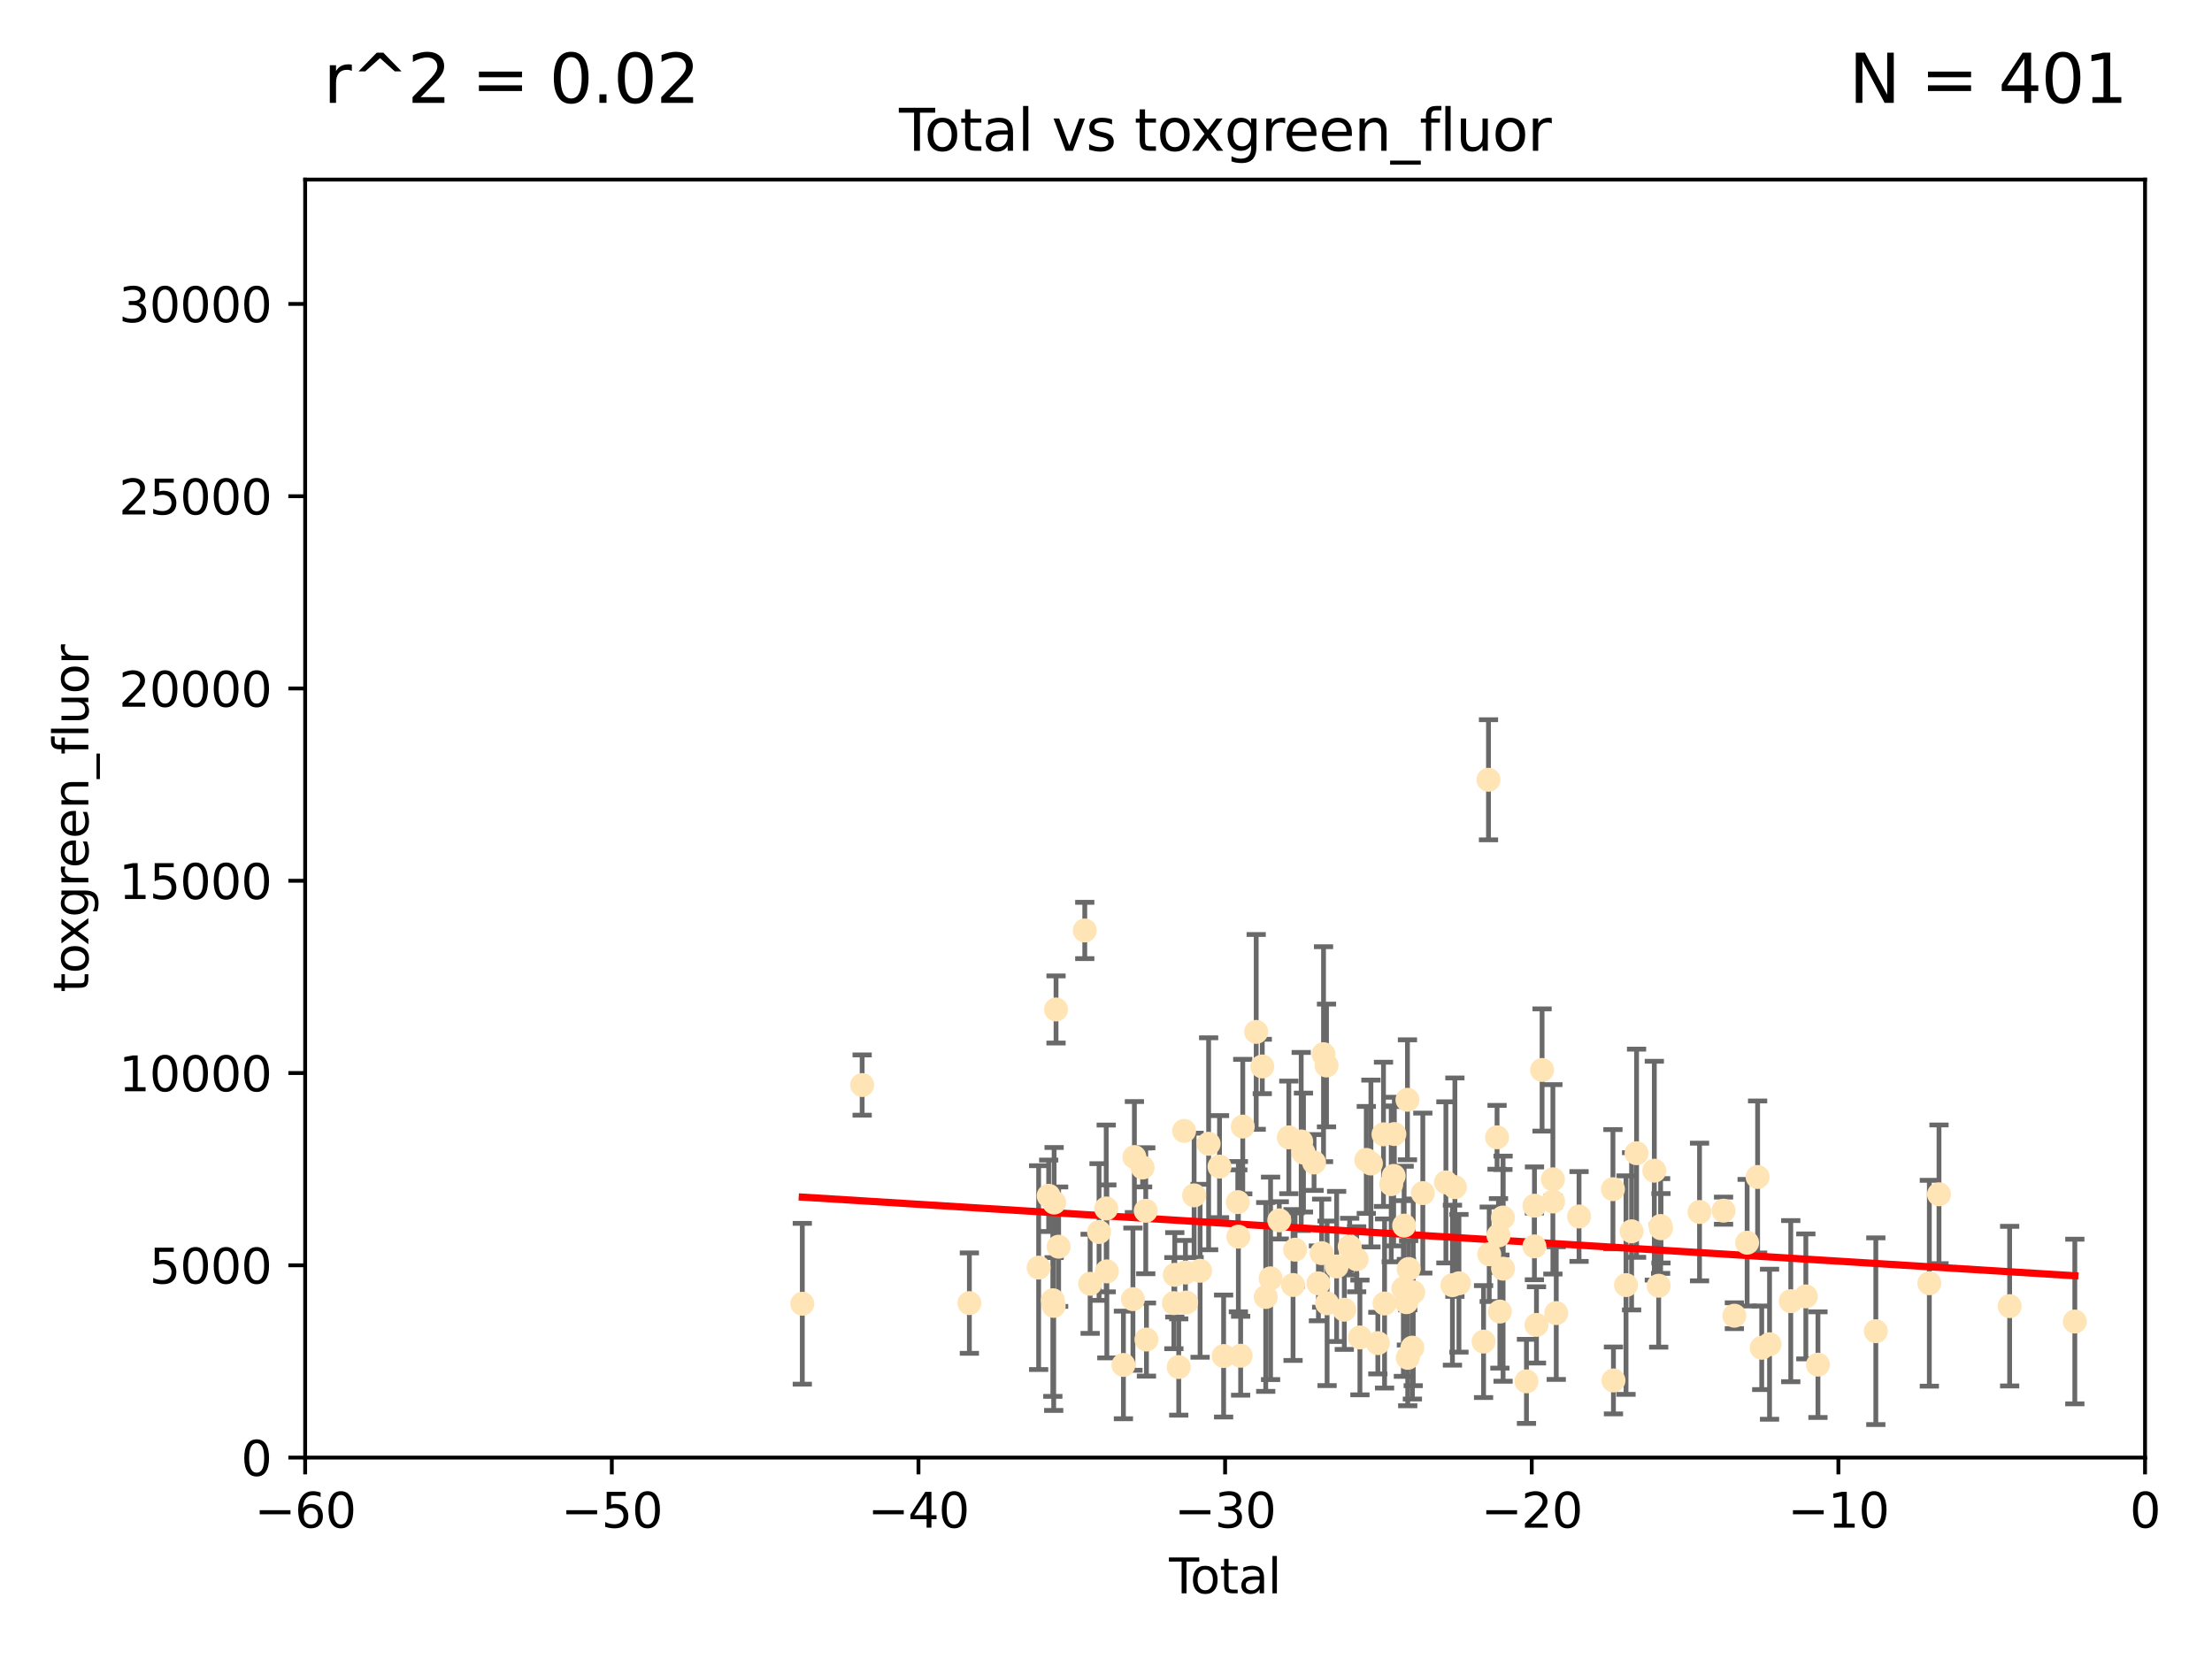 <?xml version="1.0" encoding="utf-8" standalone="no"?>
<!DOCTYPE svg PUBLIC "-//W3C//DTD SVG 1.1//EN"
  "http://www.w3.org/Graphics/SVG/1.1/DTD/svg11.dtd">
<svg xmlns:xlink="http://www.w3.org/1999/xlink" width="460.8pt" height="345.6pt" viewBox="0 0 460.8 345.6" xmlns="http://www.w3.org/2000/svg" version="1.1">
 <defs>
  <style type="text/css">*{stroke-linejoin: round; stroke-linecap: butt}</style>
 </defs>
 <g id="figure_1">
  <g id="patch_1">
   <path d="M 0 345.6 
L 460.8 345.6 
L 460.8 0 
L 0 0 
z
" style="fill: #ffffff"/>
  </g>
  <g id="axes_1">
   <g id="patch_2">
    <path d="M 63.571 303.64 
L 446.85 303.64 
L 446.85 37.411 
L 63.571 37.411 
z
" style="fill: #ffffff"/>
   </g>
   <g id="PathCollection_1">
    <defs>
     <path id="m91a282bb80" d="M 0 1.118 
C 0.297 1.118 0.581 1 0.791 0.791 
C 1 0.581 1.118 0.297 1.118 0 
C 1.118 -0.297 1 -0.581 0.791 -0.791 
C 0.581 -1 0.297 -1.118 0 -1.118 
C -0.297 -1.118 -0.581 -1 -0.791 -0.791 
C -1 -0.581 -1.118 -0.297 -1.118 0 
C -1.118 0.297 -1 0.581 -0.791 0.791 
C -0.581 1 -0.297 1.118 0 1.118 
z
" style="stroke: #ffe4b5"/>
    </defs>
    <g clip-path="url(#pa7b32b64e5)">
     <use xlink:href="#m91a282bb80" x="167.135" y="271.596" style="fill: #ffe4b5; stroke: #ffe4b5"/>
     <use xlink:href="#m91a282bb80" x="179.601" y="226.035" style="fill: #ffe4b5; stroke: #ffe4b5"/>
     <use xlink:href="#m91a282bb80" x="201.939" y="271.461" style="fill: #ffe4b5; stroke: #ffe4b5"/>
     <use xlink:href="#m91a282bb80" x="216.367" y="264.067" style="fill: #ffe4b5; stroke: #ffe4b5"/>
     <use xlink:href="#m91a282bb80" x="218.459" y="249.103" style="fill: #ffe4b5; stroke: #ffe4b5"/>
     <use xlink:href="#m91a282bb80" x="219.325" y="270.865" style="fill: #ffe4b5; stroke: #ffe4b5"/>
     <use xlink:href="#m91a282bb80" x="219.506" y="272.037" style="fill: #ffe4b5; stroke: #ffe4b5"/>
     <use xlink:href="#m91a282bb80" x="219.592" y="250.513" style="fill: #ffe4b5; stroke: #ffe4b5"/>
     <use xlink:href="#m91a282bb80" x="219.992" y="210.29" style="fill: #ffe4b5; stroke: #ffe4b5"/>
     <use xlink:href="#m91a282bb80" x="220.533" y="259.708" style="fill: #ffe4b5; stroke: #ffe4b5"/>
     <use xlink:href="#m91a282bb80" x="225.978" y="193.834" style="fill: #ffe4b5; stroke: #ffe4b5"/>
     <use xlink:href="#m91a282bb80" x="227.096" y="267.44" style="fill: #ffe4b5; stroke: #ffe4b5"/>
     <use xlink:href="#m91a282bb80" x="228.953" y="256.649" style="fill: #ffe4b5; stroke: #ffe4b5"/>
     <use xlink:href="#m91a282bb80" x="230.446" y="251.742" style="fill: #ffe4b5; stroke: #ffe4b5"/>
     <use xlink:href="#m91a282bb80" x="230.575" y="264.857" style="fill: #ffe4b5; stroke: #ffe4b5"/>
     <use xlink:href="#m91a282bb80" x="234.029" y="284.344" style="fill: #ffe4b5; stroke: #ffe4b5"/>
     <use xlink:href="#m91a282bb80" x="236.012" y="270.635" style="fill: #ffe4b5; stroke: #ffe4b5"/>
     <use xlink:href="#m91a282bb80" x="236.318" y="241.029" style="fill: #ffe4b5; stroke: #ffe4b5"/>
     <use xlink:href="#m91a282bb80" x="238.024" y="243.209" style="fill: #ffe4b5; stroke: #ffe4b5"/>
     <use xlink:href="#m91a282bb80" x="238.681" y="252.228" style="fill: #ffe4b5; stroke: #ffe4b5"/>
     <use xlink:href="#m91a282bb80" x="238.828" y="279.051" style="fill: #ffe4b5; stroke: #ffe4b5"/>
     <use xlink:href="#m91a282bb80" x="244.54" y="271.465" style="fill: #ffe4b5; stroke: #ffe4b5"/>
     <use xlink:href="#m91a282bb80" x="244.728" y="265.57" style="fill: #ffe4b5; stroke: #ffe4b5"/>
     <use xlink:href="#m91a282bb80" x="245.553" y="284.776" style="fill: #ffe4b5; stroke: #ffe4b5"/>
     <use xlink:href="#m91a282bb80" x="246.672" y="235.585" style="fill: #ffe4b5; stroke: #ffe4b5"/>
     <use xlink:href="#m91a282bb80" x="246.946" y="265.086" style="fill: #ffe4b5; stroke: #ffe4b5"/>
     <use xlink:href="#m91a282bb80" x="247.098" y="271.34" style="fill: #ffe4b5; stroke: #ffe4b5"/>
     <use xlink:href="#m91a282bb80" x="248.756" y="249.016" style="fill: #ffe4b5; stroke: #ffe4b5"/>
     <use xlink:href="#m91a282bb80" x="250.002" y="264.724" style="fill: #ffe4b5; stroke: #ffe4b5"/>
     <use xlink:href="#m91a282bb80" x="251.778" y="238.266" style="fill: #ffe4b5; stroke: #ffe4b5"/>
     <use xlink:href="#m91a282bb80" x="254.048" y="243.03" style="fill: #ffe4b5; stroke: #ffe4b5"/>
     <use xlink:href="#m91a282bb80" x="254.901" y="282.488" style="fill: #ffe4b5; stroke: #ffe4b5"/>
     <use xlink:href="#m91a282bb80" x="257.859" y="250.423" style="fill: #ffe4b5; stroke: #ffe4b5"/>
     <use xlink:href="#m91a282bb80" x="257.977" y="257.618" style="fill: #ffe4b5; stroke: #ffe4b5"/>
     <use xlink:href="#m91a282bb80" x="258.449" y="282.429" style="fill: #ffe4b5; stroke: #ffe4b5"/>
     <use xlink:href="#m91a282bb80" x="258.89" y="234.689" style="fill: #ffe4b5; stroke: #ffe4b5"/>
     <use xlink:href="#m91a282bb80" x="261.69" y="214.965" style="fill: #ffe4b5; stroke: #ffe4b5"/>
     <use xlink:href="#m91a282bb80" x="262.955" y="222.162" style="fill: #ffe4b5; stroke: #ffe4b5"/>
     <use xlink:href="#m91a282bb80" x="263.676" y="270.179" style="fill: #ffe4b5; stroke: #ffe4b5"/>
     <use xlink:href="#m91a282bb80" x="264.684" y="266.301" style="fill: #ffe4b5; stroke: #ffe4b5"/>
     <use xlink:href="#m91a282bb80" x="266.498" y="254.22" style="fill: #ffe4b5; stroke: #ffe4b5"/>
     <use xlink:href="#m91a282bb80" x="268.486" y="236.936" style="fill: #ffe4b5; stroke: #ffe4b5"/>
     <use xlink:href="#m91a282bb80" x="269.366" y="267.687" style="fill: #ffe4b5; stroke: #ffe4b5"/>
     <use xlink:href="#m91a282bb80" x="269.785" y="260.33" style="fill: #ffe4b5; stroke: #ffe4b5"/>
     <use xlink:href="#m91a282bb80" x="271.064" y="237.786" style="fill: #ffe4b5; stroke: #ffe4b5"/>
     <use xlink:href="#m91a282bb80" x="271.537" y="240.103" style="fill: #ffe4b5; stroke: #ffe4b5"/>
     <use xlink:href="#m91a282bb80" x="273.742" y="242.171" style="fill: #ffe4b5; stroke: #ffe4b5"/>
     <use xlink:href="#m91a282bb80" x="274.655" y="267.34" style="fill: #ffe4b5; stroke: #ffe4b5"/>
     <use xlink:href="#m91a282bb80" x="275.327" y="261.055" style="fill: #ffe4b5; stroke: #ffe4b5"/>
     <use xlink:href="#m91a282bb80" x="275.715" y="219.606" style="fill: #ffe4b5; stroke: #ffe4b5"/>
     <use xlink:href="#m91a282bb80" x="276.336" y="221.96" style="fill: #ffe4b5; stroke: #ffe4b5"/>
     <use xlink:href="#m91a282bb80" x="276.459" y="271.507" style="fill: #ffe4b5; stroke: #ffe4b5"/>
     <use xlink:href="#m91a282bb80" x="278.444" y="263.824" style="fill: #ffe4b5; stroke: #ffe4b5"/>
     <use xlink:href="#m91a282bb80" x="280.041" y="272.838" style="fill: #ffe4b5; stroke: #ffe4b5"/>
     <use xlink:href="#m91a282bb80" x="281.162" y="259.691" style="fill: #ffe4b5; stroke: #ffe4b5"/>
     <use xlink:href="#m91a282bb80" x="282.616" y="262.325" style="fill: #ffe4b5; stroke: #ffe4b5"/>
     <use xlink:href="#m91a282bb80" x="283.297" y="278.616" style="fill: #ffe4b5; stroke: #ffe4b5"/>
     <use xlink:href="#m91a282bb80" x="284.624" y="241.629" style="fill: #ffe4b5; stroke: #ffe4b5"/>
     <use xlink:href="#m91a282bb80" x="285.587" y="242.382" style="fill: #ffe4b5; stroke: #ffe4b5"/>
     <use xlink:href="#m91a282bb80" x="287.03" y="279.797" style="fill: #ffe4b5; stroke: #ffe4b5"/>
     <use xlink:href="#m91a282bb80" x="288.206" y="236.299" style="fill: #ffe4b5; stroke: #ffe4b5"/>
     <use xlink:href="#m91a282bb80" x="288.428" y="271.543" style="fill: #ffe4b5; stroke: #ffe4b5"/>
     <use xlink:href="#m91a282bb80" x="289.819" y="246.68" style="fill: #ffe4b5; stroke: #ffe4b5"/>
     <use xlink:href="#m91a282bb80" x="290.322" y="244.965" style="fill: #ffe4b5; stroke: #ffe4b5"/>
     <use xlink:href="#m91a282bb80" x="290.468" y="236.245" style="fill: #ffe4b5; stroke: #ffe4b5"/>
     <use xlink:href="#m91a282bb80" x="292.351" y="268.416" style="fill: #ffe4b5; stroke: #ffe4b5"/>
     <use xlink:href="#m91a282bb80" x="292.507" y="255.317" style="fill: #ffe4b5; stroke: #ffe4b5"/>
     <use xlink:href="#m91a282bb80" x="292.98" y="271.268" style="fill: #ffe4b5; stroke: #ffe4b5"/>
     <use xlink:href="#m91a282bb80" x="293.197" y="229.105" style="fill: #ffe4b5; stroke: #ffe4b5"/>
     <use xlink:href="#m91a282bb80" x="293.255" y="282.862" style="fill: #ffe4b5; stroke: #ffe4b5"/>
     <use xlink:href="#m91a282bb80" x="293.445" y="264.352" style="fill: #ffe4b5; stroke: #ffe4b5"/>
     <use xlink:href="#m91a282bb80" x="294.227" y="280.741" style="fill: #ffe4b5; stroke: #ffe4b5"/>
     <use xlink:href="#m91a282bb80" x="294.402" y="269.215" style="fill: #ffe4b5; stroke: #ffe4b5"/>
     <use xlink:href="#m91a282bb80" x="296.398" y="248.544" style="fill: #ffe4b5; stroke: #ffe4b5"/>
     <use xlink:href="#m91a282bb80" x="301.208" y="246.309" style="fill: #ffe4b5; stroke: #ffe4b5"/>
     <use xlink:href="#m91a282bb80" x="302.57" y="267.724" style="fill: #ffe4b5; stroke: #ffe4b5"/>
     <use xlink:href="#m91a282bb80" x="303.08" y="247.304" style="fill: #ffe4b5; stroke: #ffe4b5"/>
     <use xlink:href="#m91a282bb80" x="303.925" y="267.331" style="fill: #ffe4b5; stroke: #ffe4b5"/>
     <use xlink:href="#m91a282bb80" x="309.054" y="279.475" style="fill: #ffe4b5; stroke: #ffe4b5"/>
     <use xlink:href="#m91a282bb80" x="310.079" y="162.44" style="fill: #ffe4b5; stroke: #ffe4b5"/>
     <use xlink:href="#m91a282bb80" x="310.233" y="261.286" style="fill: #ffe4b5; stroke: #ffe4b5"/>
     <use xlink:href="#m91a282bb80" x="311.864" y="236.922" style="fill: #ffe4b5; stroke: #ffe4b5"/>
     <use xlink:href="#m91a282bb80" x="312.161" y="257.367" style="fill: #ffe4b5; stroke: #ffe4b5"/>
     <use xlink:href="#m91a282bb80" x="312.454" y="273.224" style="fill: #ffe4b5; stroke: #ffe4b5"/>
     <use xlink:href="#m91a282bb80" x="313.086" y="253.638" style="fill: #ffe4b5; stroke: #ffe4b5"/>
     <use xlink:href="#m91a282bb80" x="313.12" y="264.288" style="fill: #ffe4b5; stroke: #ffe4b5"/>
     <use xlink:href="#m91a282bb80" x="317.99" y="287.763" style="fill: #ffe4b5; stroke: #ffe4b5"/>
     <use xlink:href="#m91a282bb80" x="319.644" y="259.646" style="fill: #ffe4b5; stroke: #ffe4b5"/>
     <use xlink:href="#m91a282bb80" x="319.659" y="251.165" style="fill: #ffe4b5; stroke: #ffe4b5"/>
     <use xlink:href="#m91a282bb80" x="320.074" y="276" style="fill: #ffe4b5; stroke: #ffe4b5"/>
     <use xlink:href="#m91a282bb80" x="321.245" y="222.895" style="fill: #ffe4b5; stroke: #ffe4b5"/>
     <use xlink:href="#m91a282bb80" x="323.494" y="245.674" style="fill: #ffe4b5; stroke: #ffe4b5"/>
     <use xlink:href="#m91a282bb80" x="323.526" y="250.299" style="fill: #ffe4b5; stroke: #ffe4b5"/>
     <use xlink:href="#m91a282bb80" x="324.196" y="273.541" style="fill: #ffe4b5; stroke: #ffe4b5"/>
     <use xlink:href="#m91a282bb80" x="328.943" y="253.418" style="fill: #ffe4b5; stroke: #ffe4b5"/>
     <use xlink:href="#m91a282bb80" x="336.006" y="247.731" style="fill: #ffe4b5; stroke: #ffe4b5"/>
     <use xlink:href="#m91a282bb80" x="336.111" y="287.57" style="fill: #ffe4b5; stroke: #ffe4b5"/>
     <use xlink:href="#m91a282bb80" x="338.73" y="267.709" style="fill: #ffe4b5; stroke: #ffe4b5"/>
     <use xlink:href="#m91a282bb80" x="339.892" y="256.503" style="fill: #ffe4b5; stroke: #ffe4b5"/>
     <use xlink:href="#m91a282bb80" x="340.925" y="240.236" style="fill: #ffe4b5; stroke: #ffe4b5"/>
     <use xlink:href="#m91a282bb80" x="344.626" y="243.876" style="fill: #ffe4b5; stroke: #ffe4b5"/>
     <use xlink:href="#m91a282bb80" x="345.532" y="267.845" style="fill: #ffe4b5; stroke: #ffe4b5"/>
     <use xlink:href="#m91a282bb80" x="345.935" y="255.397" style="fill: #ffe4b5; stroke: #ffe4b5"/>
     <use xlink:href="#m91a282bb80" x="346.011" y="255.871" style="fill: #ffe4b5; stroke: #ffe4b5"/>
     <use xlink:href="#m91a282bb80" x="354.043" y="252.48" style="fill: #ffe4b5; stroke: #ffe4b5"/>
     <use xlink:href="#m91a282bb80" x="359.047" y="252.206" style="fill: #ffe4b5; stroke: #ffe4b5"/>
     <use xlink:href="#m91a282bb80" x="361.302" y="274.088" style="fill: #ffe4b5; stroke: #ffe4b5"/>
     <use xlink:href="#m91a282bb80" x="363.958" y="258.879" style="fill: #ffe4b5; stroke: #ffe4b5"/>
     <use xlink:href="#m91a282bb80" x="366.143" y="245.186" style="fill: #ffe4b5; stroke: #ffe4b5"/>
     <use xlink:href="#m91a282bb80" x="366.999" y="280.77" style="fill: #ffe4b5; stroke: #ffe4b5"/>
     <use xlink:href="#m91a282bb80" x="368.627" y="280.028" style="fill: #ffe4b5; stroke: #ffe4b5"/>
     <use xlink:href="#m91a282bb80" x="373.048" y="271.053" style="fill: #ffe4b5; stroke: #ffe4b5"/>
     <use xlink:href="#m91a282bb80" x="376.19" y="270.065" style="fill: #ffe4b5; stroke: #ffe4b5"/>
     <use xlink:href="#m91a282bb80" x="378.713" y="284.28" style="fill: #ffe4b5; stroke: #ffe4b5"/>
     <use xlink:href="#m91a282bb80" x="390.768" y="277.315" style="fill: #ffe4b5; stroke: #ffe4b5"/>
     <use xlink:href="#m91a282bb80" x="401.916" y="267.322" style="fill: #ffe4b5; stroke: #ffe4b5"/>
     <use xlink:href="#m91a282bb80" x="403.931" y="248.792" style="fill: #ffe4b5; stroke: #ffe4b5"/>
     <use xlink:href="#m91a282bb80" x="418.647" y="272.093" style="fill: #ffe4b5; stroke: #ffe4b5"/>
     <use xlink:href="#m91a282bb80" x="432.223" y="275.298" style="fill: #ffe4b5; stroke: #ffe4b5"/>
    </g>
   </g>
   <g id="matplotlib.axis_1">
    <g id="xtick_1">
     <g id="line2d_1">
      <defs>
       <path id="mde7993b468" d="M 0 0 
L 0 3.5 
" style="stroke: #000000; stroke-width: 0.8"/>
      </defs>
      <g>
       <use xlink:href="#mde7993b468" x="63.571" y="303.64" style="stroke: #000000; stroke-width: 0.8"/>
      </g>
     </g>
     <g id="text_1">
      <!-- −60 -->
      <g transform="translate(53.019 318.238)scale(0.1 -0.1)">
       <defs>
        <path id="DejaVuSans-2212" d="M 678 2272 
L 4684 2272 
L 4684 1741 
L 678 1741 
L 678 2272 
z
" transform="scale(0.016)"/>
        <path id="DejaVuSans-36" d="M 2113 2584 
Q 1688 2584 1439 2293 
Q 1191 2003 1191 1497 
Q 1191 994 1439 701 
Q 1688 409 2113 409 
Q 2538 409 2786 701 
Q 3034 994 3034 1497 
Q 3034 2003 2786 2293 
Q 2538 2584 2113 2584 
z
M 3366 4563 
L 3366 3988 
Q 3128 4100 2886 4159 
Q 2644 4219 2406 4219 
Q 1781 4219 1451 3797 
Q 1122 3375 1075 2522 
Q 1259 2794 1537 2939 
Q 1816 3084 2150 3084 
Q 2853 3084 3261 2657 
Q 3669 2231 3669 1497 
Q 3669 778 3244 343 
Q 2819 -91 2113 -91 
Q 1303 -91 875 529 
Q 447 1150 447 2328 
Q 447 3434 972 4092 
Q 1497 4750 2381 4750 
Q 2619 4750 2861 4703 
Q 3103 4656 3366 4563 
z
" transform="scale(0.016)"/>
        <path id="DejaVuSans-30" d="M 2034 4250 
Q 1547 4250 1301 3770 
Q 1056 3291 1056 2328 
Q 1056 1369 1301 889 
Q 1547 409 2034 409 
Q 2525 409 2770 889 
Q 3016 1369 3016 2328 
Q 3016 3291 2770 3770 
Q 2525 4250 2034 4250 
z
M 2034 4750 
Q 2819 4750 3233 4129 
Q 3647 3509 3647 2328 
Q 3647 1150 3233 529 
Q 2819 -91 2034 -91 
Q 1250 -91 836 529 
Q 422 1150 422 2328 
Q 422 3509 836 4129 
Q 1250 4750 2034 4750 
z
" transform="scale(0.016)"/>
       </defs>
       <use xlink:href="#DejaVuSans-2212"/>
       <use xlink:href="#DejaVuSans-36" x="83.789"/>
       <use xlink:href="#DejaVuSans-30" x="147.412"/>
      </g>
     </g>
    </g>
    <g id="xtick_2">
     <g id="line2d_2">
      <g>
       <use xlink:href="#mde7993b468" x="127.451" y="303.64" style="stroke: #000000; stroke-width: 0.8"/>
      </g>
     </g>
     <g id="text_2">
      <!-- −50 -->
      <g transform="translate(116.899 318.238)scale(0.1 -0.1)">
       <defs>
        <path id="DejaVuSans-35" d="M 691 4666 
L 3169 4666 
L 3169 4134 
L 1269 4134 
L 1269 2991 
Q 1406 3038 1543 3061 
Q 1681 3084 1819 3084 
Q 2600 3084 3056 2656 
Q 3513 2228 3513 1497 
Q 3513 744 3044 326 
Q 2575 -91 1722 -91 
Q 1428 -91 1123 -41 
Q 819 9 494 109 
L 494 744 
Q 775 591 1075 516 
Q 1375 441 1709 441 
Q 2250 441 2565 725 
Q 2881 1009 2881 1497 
Q 2881 1984 2565 2268 
Q 2250 2553 1709 2553 
Q 1456 2553 1204 2497 
Q 953 2441 691 2322 
L 691 4666 
z
" transform="scale(0.016)"/>
       </defs>
       <use xlink:href="#DejaVuSans-2212"/>
       <use xlink:href="#DejaVuSans-35" x="83.789"/>
       <use xlink:href="#DejaVuSans-30" x="147.412"/>
      </g>
     </g>
    </g>
    <g id="xtick_3">
     <g id="line2d_3">
      <g>
       <use xlink:href="#mde7993b468" x="191.331" y="303.64" style="stroke: #000000; stroke-width: 0.8"/>
      </g>
     </g>
     <g id="text_3">
      <!-- −40 -->
      <g transform="translate(180.778 318.238)scale(0.1 -0.1)">
       <defs>
        <path id="DejaVuSans-34" d="M 2419 4116 
L 825 1625 
L 2419 1625 
L 2419 4116 
z
M 2253 4666 
L 3047 4666 
L 3047 1625 
L 3713 1625 
L 3713 1100 
L 3047 1100 
L 3047 0 
L 2419 0 
L 2419 1100 
L 313 1100 
L 313 1709 
L 2253 4666 
z
" transform="scale(0.016)"/>
       </defs>
       <use xlink:href="#DejaVuSans-2212"/>
       <use xlink:href="#DejaVuSans-34" x="83.789"/>
       <use xlink:href="#DejaVuSans-30" x="147.412"/>
      </g>
     </g>
    </g>
    <g id="xtick_4">
     <g id="line2d_4">
      <g>
       <use xlink:href="#mde7993b468" x="255.211" y="303.64" style="stroke: #000000; stroke-width: 0.8"/>
      </g>
     </g>
     <g id="text_4">
      <!-- −30 -->
      <g transform="translate(244.658 318.238)scale(0.1 -0.1)">
       <defs>
        <path id="DejaVuSans-33" d="M 2597 2516 
Q 3050 2419 3304 2112 
Q 3559 1806 3559 1356 
Q 3559 666 3084 287 
Q 2609 -91 1734 -91 
Q 1441 -91 1130 -33 
Q 819 25 488 141 
L 488 750 
Q 750 597 1062 519 
Q 1375 441 1716 441 
Q 2309 441 2620 675 
Q 2931 909 2931 1356 
Q 2931 1769 2642 2001 
Q 2353 2234 1838 2234 
L 1294 2234 
L 1294 2753 
L 1863 2753 
Q 2328 2753 2575 2939 
Q 2822 3125 2822 3475 
Q 2822 3834 2567 4026 
Q 2313 4219 1838 4219 
Q 1578 4219 1281 4162 
Q 984 4106 628 3988 
L 628 4550 
Q 988 4650 1302 4700 
Q 1616 4750 1894 4750 
Q 2613 4750 3031 4423 
Q 3450 4097 3450 3541 
Q 3450 3153 3228 2886 
Q 3006 2619 2597 2516 
z
" transform="scale(0.016)"/>
       </defs>
       <use xlink:href="#DejaVuSans-2212"/>
       <use xlink:href="#DejaVuSans-33" x="83.789"/>
       <use xlink:href="#DejaVuSans-30" x="147.412"/>
      </g>
     </g>
    </g>
    <g id="xtick_5">
     <g id="line2d_5">
      <g>
       <use xlink:href="#mde7993b468" x="319.09" y="303.64" style="stroke: #000000; stroke-width: 0.8"/>
      </g>
     </g>
     <g id="text_5">
      <!-- −20 -->
      <g transform="translate(308.538 318.238)scale(0.1 -0.1)">
       <defs>
        <path id="DejaVuSans-32" d="M 1228 531 
L 3431 531 
L 3431 0 
L 469 0 
L 469 531 
Q 828 903 1448 1529 
Q 2069 2156 2228 2338 
Q 2531 2678 2651 2914 
Q 2772 3150 2772 3378 
Q 2772 3750 2511 3984 
Q 2250 4219 1831 4219 
Q 1534 4219 1204 4116 
Q 875 4013 500 3803 
L 500 4441 
Q 881 4594 1212 4672 
Q 1544 4750 1819 4750 
Q 2544 4750 2975 4387 
Q 3406 4025 3406 3419 
Q 3406 3131 3298 2873 
Q 3191 2616 2906 2266 
Q 2828 2175 2409 1742 
Q 1991 1309 1228 531 
z
" transform="scale(0.016)"/>
       </defs>
       <use xlink:href="#DejaVuSans-2212"/>
       <use xlink:href="#DejaVuSans-32" x="83.789"/>
       <use xlink:href="#DejaVuSans-30" x="147.412"/>
      </g>
     </g>
    </g>
    <g id="xtick_6">
     <g id="line2d_6">
      <g>
       <use xlink:href="#mde7993b468" x="382.97" y="303.64" style="stroke: #000000; stroke-width: 0.8"/>
      </g>
     </g>
     <g id="text_6">
      <!-- −10 -->
      <g transform="translate(372.418 318.238)scale(0.1 -0.1)">
       <defs>
        <path id="DejaVuSans-31" d="M 794 531 
L 1825 531 
L 1825 4091 
L 703 3866 
L 703 4441 
L 1819 4666 
L 2450 4666 
L 2450 531 
L 3481 531 
L 3481 0 
L 794 0 
L 794 531 
z
" transform="scale(0.016)"/>
       </defs>
       <use xlink:href="#DejaVuSans-2212"/>
       <use xlink:href="#DejaVuSans-31" x="83.789"/>
       <use xlink:href="#DejaVuSans-30" x="147.412"/>
      </g>
     </g>
    </g>
    <g id="xtick_7">
     <g id="line2d_7">
      <g>
       <use xlink:href="#mde7993b468" x="446.85" y="303.64" style="stroke: #000000; stroke-width: 0.8"/>
      </g>
     </g>
     <g id="text_7">
      <!-- 0 -->
      <g transform="translate(443.669 318.238)scale(0.1 -0.1)">
       <use xlink:href="#DejaVuSans-30"/>
      </g>
     </g>
    </g>
    <g id="text_8">
     <!-- Total -->
     <g transform="translate(243.534 331.917)scale(0.1 -0.1)">
      <defs>
       <path id="DejaVuSans-54" d="M -19 4666 
L 3928 4666 
L 3928 4134 
L 2272 4134 
L 2272 0 
L 1638 0 
L 1638 4134 
L -19 4134 
L -19 4666 
z
" transform="scale(0.016)"/>
       <path id="DejaVuSans-6f" d="M 1959 3097 
Q 1497 3097 1228 2736 
Q 959 2375 959 1747 
Q 959 1119 1226 758 
Q 1494 397 1959 397 
Q 2419 397 2687 759 
Q 2956 1122 2956 1747 
Q 2956 2369 2687 2733 
Q 2419 3097 1959 3097 
z
M 1959 3584 
Q 2709 3584 3137 3096 
Q 3566 2609 3566 1747 
Q 3566 888 3137 398 
Q 2709 -91 1959 -91 
Q 1206 -91 779 398 
Q 353 888 353 1747 
Q 353 2609 779 3096 
Q 1206 3584 1959 3584 
z
" transform="scale(0.016)"/>
       <path id="DejaVuSans-74" d="M 1172 4494 
L 1172 3500 
L 2356 3500 
L 2356 3053 
L 1172 3053 
L 1172 1153 
Q 1172 725 1289 603 
Q 1406 481 1766 481 
L 2356 481 
L 2356 0 
L 1766 0 
Q 1100 0 847 248 
Q 594 497 594 1153 
L 594 3053 
L 172 3053 
L 172 3500 
L 594 3500 
L 594 4494 
L 1172 4494 
z
" transform="scale(0.016)"/>
       <path id="DejaVuSans-61" d="M 2194 1759 
Q 1497 1759 1228 1600 
Q 959 1441 959 1056 
Q 959 750 1161 570 
Q 1363 391 1709 391 
Q 2188 391 2477 730 
Q 2766 1069 2766 1631 
L 2766 1759 
L 2194 1759 
z
M 3341 1997 
L 3341 0 
L 2766 0 
L 2766 531 
Q 2569 213 2275 61 
Q 1981 -91 1556 -91 
Q 1019 -91 701 211 
Q 384 513 384 1019 
Q 384 1609 779 1909 
Q 1175 2209 1959 2209 
L 2766 2209 
L 2766 2266 
Q 2766 2663 2505 2880 
Q 2244 3097 1772 3097 
Q 1472 3097 1187 3025 
Q 903 2953 641 2809 
L 641 3341 
Q 956 3463 1253 3523 
Q 1550 3584 1831 3584 
Q 2591 3584 2966 3190 
Q 3341 2797 3341 1997 
z
" transform="scale(0.016)"/>
       <path id="DejaVuSans-6c" d="M 603 4863 
L 1178 4863 
L 1178 0 
L 603 0 
L 603 4863 
z
" transform="scale(0.016)"/>
      </defs>
      <use xlink:href="#DejaVuSans-54"/>
      <use xlink:href="#DejaVuSans-6f" x="44.084"/>
      <use xlink:href="#DejaVuSans-74" x="105.266"/>
      <use xlink:href="#DejaVuSans-61" x="144.475"/>
      <use xlink:href="#DejaVuSans-6c" x="205.754"/>
     </g>
    </g>
   </g>
   <g id="matplotlib.axis_2">
    <g id="ytick_1">
     <g id="line2d_8">
      <defs>
       <path id="m9b8130da96" d="M 0 0 
L -3.5 0 
" style="stroke: #000000; stroke-width: 0.8"/>
      </defs>
      <g>
       <use xlink:href="#m9b8130da96" x="63.571" y="303.64" style="stroke: #000000; stroke-width: 0.8"/>
      </g>
     </g>
     <g id="text_9">
      <!-- 0 -->
      <g transform="translate(50.209 307.439)scale(0.1 -0.1)">
       <use xlink:href="#DejaVuSans-30"/>
      </g>
     </g>
    </g>
    <g id="ytick_2">
     <g id="line2d_9">
      <g>
       <use xlink:href="#m9b8130da96" x="63.571" y="263.586" style="stroke: #000000; stroke-width: 0.8"/>
      </g>
     </g>
     <g id="text_10">
      <!-- 5000 -->
      <g transform="translate(31.121 267.385)scale(0.1 -0.1)">
       <use xlink:href="#DejaVuSans-35"/>
       <use xlink:href="#DejaVuSans-30" x="63.623"/>
       <use xlink:href="#DejaVuSans-30" x="127.246"/>
       <use xlink:href="#DejaVuSans-30" x="190.869"/>
      </g>
     </g>
    </g>
    <g id="ytick_3">
     <g id="line2d_10">
      <g>
       <use xlink:href="#m9b8130da96" x="63.571" y="223.532" style="stroke: #000000; stroke-width: 0.8"/>
      </g>
     </g>
     <g id="text_11">
      <!-- 10000 -->
      <g transform="translate(24.759 227.331)scale(0.1 -0.1)">
       <use xlink:href="#DejaVuSans-31"/>
       <use xlink:href="#DejaVuSans-30" x="63.623"/>
       <use xlink:href="#DejaVuSans-30" x="127.246"/>
       <use xlink:href="#DejaVuSans-30" x="190.869"/>
       <use xlink:href="#DejaVuSans-30" x="254.492"/>
      </g>
     </g>
    </g>
    <g id="ytick_4">
     <g id="line2d_11">
      <g>
       <use xlink:href="#m9b8130da96" x="63.571" y="183.478" style="stroke: #000000; stroke-width: 0.8"/>
      </g>
     </g>
     <g id="text_12">
      <!-- 15000 -->
      <g transform="translate(24.759 187.278)scale(0.1 -0.1)">
       <use xlink:href="#DejaVuSans-31"/>
       <use xlink:href="#DejaVuSans-35" x="63.623"/>
       <use xlink:href="#DejaVuSans-30" x="127.246"/>
       <use xlink:href="#DejaVuSans-30" x="190.869"/>
       <use xlink:href="#DejaVuSans-30" x="254.492"/>
      </g>
     </g>
    </g>
    <g id="ytick_5">
     <g id="line2d_12">
      <g>
       <use xlink:href="#m9b8130da96" x="63.571" y="143.424" style="stroke: #000000; stroke-width: 0.8"/>
      </g>
     </g>
     <g id="text_13">
      <!-- 20000 -->
      <g transform="translate(24.759 147.224)scale(0.1 -0.1)">
       <use xlink:href="#DejaVuSans-32"/>
       <use xlink:href="#DejaVuSans-30" x="63.623"/>
       <use xlink:href="#DejaVuSans-30" x="127.246"/>
       <use xlink:href="#DejaVuSans-30" x="190.869"/>
       <use xlink:href="#DejaVuSans-30" x="254.492"/>
      </g>
     </g>
    </g>
    <g id="ytick_6">
     <g id="line2d_13">
      <g>
       <use xlink:href="#m9b8130da96" x="63.571" y="103.371" style="stroke: #000000; stroke-width: 0.8"/>
      </g>
     </g>
     <g id="text_14">
      <!-- 25000 -->
      <g transform="translate(24.759 107.17)scale(0.1 -0.1)">
       <use xlink:href="#DejaVuSans-32"/>
       <use xlink:href="#DejaVuSans-35" x="63.623"/>
       <use xlink:href="#DejaVuSans-30" x="127.246"/>
       <use xlink:href="#DejaVuSans-30" x="190.869"/>
       <use xlink:href="#DejaVuSans-30" x="254.492"/>
      </g>
     </g>
    </g>
    <g id="ytick_7">
     <g id="line2d_14">
      <g>
       <use xlink:href="#m9b8130da96" x="63.571" y="63.317" style="stroke: #000000; stroke-width: 0.8"/>
      </g>
     </g>
     <g id="text_15">
      <!-- 30000 -->
      <g transform="translate(24.759 67.116)scale(0.1 -0.1)">
       <use xlink:href="#DejaVuSans-33"/>
       <use xlink:href="#DejaVuSans-30" x="63.623"/>
       <use xlink:href="#DejaVuSans-30" x="127.246"/>
       <use xlink:href="#DejaVuSans-30" x="190.869"/>
       <use xlink:href="#DejaVuSans-30" x="254.492"/>
      </g>
     </g>
    </g>
    <g id="text_16">
     <!-- toxgreen_fluor -->
     <g transform="translate(18.401 206.72)rotate(-90)scale(0.1 -0.1)">
      <defs>
       <path id="DejaVuSans-78" d="M 3513 3500 
L 2247 1797 
L 3578 0 
L 2900 0 
L 1881 1375 
L 863 0 
L 184 0 
L 1544 1831 
L 300 3500 
L 978 3500 
L 1906 2253 
L 2834 3500 
L 3513 3500 
z
" transform="scale(0.016)"/>
       <path id="DejaVuSans-67" d="M 2906 1791 
Q 2906 2416 2648 2759 
Q 2391 3103 1925 3103 
Q 1463 3103 1205 2759 
Q 947 2416 947 1791 
Q 947 1169 1205 825 
Q 1463 481 1925 481 
Q 2391 481 2648 825 
Q 2906 1169 2906 1791 
z
M 3481 434 
Q 3481 -459 3084 -895 
Q 2688 -1331 1869 -1331 
Q 1566 -1331 1297 -1286 
Q 1028 -1241 775 -1147 
L 775 -588 
Q 1028 -725 1275 -790 
Q 1522 -856 1778 -856 
Q 2344 -856 2625 -561 
Q 2906 -266 2906 331 
L 2906 616 
Q 2728 306 2450 153 
Q 2172 0 1784 0 
Q 1141 0 747 490 
Q 353 981 353 1791 
Q 353 2603 747 3093 
Q 1141 3584 1784 3584 
Q 2172 3584 2450 3431 
Q 2728 3278 2906 2969 
L 2906 3500 
L 3481 3500 
L 3481 434 
z
" transform="scale(0.016)"/>
       <path id="DejaVuSans-72" d="M 2631 2963 
Q 2534 3019 2420 3045 
Q 2306 3072 2169 3072 
Q 1681 3072 1420 2755 
Q 1159 2438 1159 1844 
L 1159 0 
L 581 0 
L 581 3500 
L 1159 3500 
L 1159 2956 
Q 1341 3275 1631 3429 
Q 1922 3584 2338 3584 
Q 2397 3584 2469 3576 
Q 2541 3569 2628 3553 
L 2631 2963 
z
" transform="scale(0.016)"/>
       <path id="DejaVuSans-65" d="M 3597 1894 
L 3597 1613 
L 953 1613 
Q 991 1019 1311 708 
Q 1631 397 2203 397 
Q 2534 397 2845 478 
Q 3156 559 3463 722 
L 3463 178 
Q 3153 47 2828 -22 
Q 2503 -91 2169 -91 
Q 1331 -91 842 396 
Q 353 884 353 1716 
Q 353 2575 817 3079 
Q 1281 3584 2069 3584 
Q 2775 3584 3186 3129 
Q 3597 2675 3597 1894 
z
M 3022 2063 
Q 3016 2534 2758 2815 
Q 2500 3097 2075 3097 
Q 1594 3097 1305 2825 
Q 1016 2553 972 2059 
L 3022 2063 
z
" transform="scale(0.016)"/>
       <path id="DejaVuSans-6e" d="M 3513 2113 
L 3513 0 
L 2938 0 
L 2938 2094 
Q 2938 2591 2744 2837 
Q 2550 3084 2163 3084 
Q 1697 3084 1428 2787 
Q 1159 2491 1159 1978 
L 1159 0 
L 581 0 
L 581 3500 
L 1159 3500 
L 1159 2956 
Q 1366 3272 1645 3428 
Q 1925 3584 2291 3584 
Q 2894 3584 3203 3211 
Q 3513 2838 3513 2113 
z
" transform="scale(0.016)"/>
       <path id="DejaVuSans-5f" d="M 3263 -1063 
L 3263 -1509 
L -63 -1509 
L -63 -1063 
L 3263 -1063 
z
" transform="scale(0.016)"/>
       <path id="DejaVuSans-66" d="M 2375 4863 
L 2375 4384 
L 1825 4384 
Q 1516 4384 1395 4259 
Q 1275 4134 1275 3809 
L 1275 3500 
L 2222 3500 
L 2222 3053 
L 1275 3053 
L 1275 0 
L 697 0 
L 697 3053 
L 147 3053 
L 147 3500 
L 697 3500 
L 697 3744 
Q 697 4328 969 4595 
Q 1241 4863 1831 4863 
L 2375 4863 
z
" transform="scale(0.016)"/>
       <path id="DejaVuSans-75" d="M 544 1381 
L 544 3500 
L 1119 3500 
L 1119 1403 
Q 1119 906 1312 657 
Q 1506 409 1894 409 
Q 2359 409 2629 706 
Q 2900 1003 2900 1516 
L 2900 3500 
L 3475 3500 
L 3475 0 
L 2900 0 
L 2900 538 
Q 2691 219 2414 64 
Q 2138 -91 1772 -91 
Q 1169 -91 856 284 
Q 544 659 544 1381 
z
M 1991 3584 
L 1991 3584 
z
" transform="scale(0.016)"/>
      </defs>
      <use xlink:href="#DejaVuSans-74"/>
      <use xlink:href="#DejaVuSans-6f" x="39.209"/>
      <use xlink:href="#DejaVuSans-78" x="97.266"/>
      <use xlink:href="#DejaVuSans-67" x="156.445"/>
      <use xlink:href="#DejaVuSans-72" x="219.922"/>
      <use xlink:href="#DejaVuSans-65" x="258.785"/>
      <use xlink:href="#DejaVuSans-65" x="320.309"/>
      <use xlink:href="#DejaVuSans-6e" x="381.832"/>
      <use xlink:href="#DejaVuSans-5f" x="445.211"/>
      <use xlink:href="#DejaVuSans-66" x="495.211"/>
      <use xlink:href="#DejaVuSans-6c" x="530.416"/>
      <use xlink:href="#DejaVuSans-75" x="558.199"/>
      <use xlink:href="#DejaVuSans-6f" x="621.578"/>
      <use xlink:href="#DejaVuSans-72" x="682.76"/>
     </g>
    </g>
   </g>
   <g id="LineCollection_1">
    <path d="M 167.135 288.345 
L 167.135 254.847 
" clip-path="url(#pa7b32b64e5)" style="fill: none; stroke: #696969"/>
    <path d="M 179.601 232.311 
L 179.601 219.76 
" clip-path="url(#pa7b32b64e5)" style="fill: none; stroke: #696969"/>
    <path d="M 201.939 281.916 
L 201.939 261.006 
" clip-path="url(#pa7b32b64e5)" style="fill: none; stroke: #696969"/>
    <path d="M 216.367 285.293 
L 216.367 242.842 
" clip-path="url(#pa7b32b64e5)" style="fill: none; stroke: #696969"/>
    <path d="M 218.459 256.541 
L 218.459 241.666 
" clip-path="url(#pa7b32b64e5)" style="fill: none; stroke: #696969"/>
    <path d="M 219.325 290.886 
L 219.325 250.843 
" clip-path="url(#pa7b32b64e5)" style="fill: none; stroke: #696969"/>
    <path d="M 219.506 293.819 
L 219.506 250.255 
" clip-path="url(#pa7b32b64e5)" style="fill: none; stroke: #696969"/>
    <path d="M 219.592 261.983 
L 219.592 239.043 
" clip-path="url(#pa7b32b64e5)" style="fill: none; stroke: #696969"/>
    <path d="M 219.992 217.282 
L 219.992 203.297 
" clip-path="url(#pa7b32b64e5)" style="fill: none; stroke: #696969"/>
    <path d="M 220.533 272.15 
L 220.533 247.265 
" clip-path="url(#pa7b32b64e5)" style="fill: none; stroke: #696969"/>
    <path d="M 225.978 199.699 
L 225.978 187.969 
" clip-path="url(#pa7b32b64e5)" style="fill: none; stroke: #696969"/>
    <path d="M 227.096 277.765 
L 227.096 257.115 
" clip-path="url(#pa7b32b64e5)" style="fill: none; stroke: #696969"/>
    <path d="M 228.953 270.885 
L 228.953 242.414 
" clip-path="url(#pa7b32b64e5)" style="fill: none; stroke: #696969"/>
    <path d="M 230.446 269.114 
L 230.446 234.37 
" clip-path="url(#pa7b32b64e5)" style="fill: none; stroke: #696969"/>
    <path d="M 230.575 282.872 
L 230.575 246.841 
" clip-path="url(#pa7b32b64e5)" style="fill: none; stroke: #696969"/>
    <path d="M 234.029 295.553 
L 234.029 273.136 
" clip-path="url(#pa7b32b64e5)" style="fill: none; stroke: #696969"/>
    <path d="M 236.012 285.451 
L 236.012 255.819 
" clip-path="url(#pa7b32b64e5)" style="fill: none; stroke: #696969"/>
    <path d="M 236.318 252.589 
L 236.318 229.47 
" clip-path="url(#pa7b32b64e5)" style="fill: none; stroke: #696969"/>
    <path d="M 238.024 247.256 
L 238.024 239.161 
" clip-path="url(#pa7b32b64e5)" style="fill: none; stroke: #696969"/>
    <path d="M 238.681 265.341 
L 238.681 239.114 
" clip-path="url(#pa7b32b64e5)" style="fill: none; stroke: #696969"/>
    <path d="M 238.828 286.668 
L 238.828 271.434 
" clip-path="url(#pa7b32b64e5)" style="fill: none; stroke: #696969"/>
    <path d="M 244.54 280.957 
L 244.54 261.973 
" clip-path="url(#pa7b32b64e5)" style="fill: none; stroke: #696969"/>
    <path d="M 244.728 274.364 
L 244.728 256.776 
" clip-path="url(#pa7b32b64e5)" style="fill: none; stroke: #696969"/>
    <path d="M 245.553 294.803 
L 245.553 274.749 
" clip-path="url(#pa7b32b64e5)" style="fill: none; stroke: #696969"/>
    <path d="M 246.672 236.031 
L 246.672 235.139 
" clip-path="url(#pa7b32b64e5)" style="fill: none; stroke: #696969"/>
    <path d="M 246.946 271.767 
L 246.946 258.406 
" clip-path="url(#pa7b32b64e5)" style="fill: none; stroke: #696969"/>
    <path d="M 247.098 272.359 
L 247.098 270.321 
" clip-path="url(#pa7b32b64e5)" style="fill: none; stroke: #696969"/>
    <path d="M 248.756 261.966 
L 248.756 236.066 
" clip-path="url(#pa7b32b64e5)" style="fill: none; stroke: #696969"/>
    <path d="M 250.002 282.739 
L 250.002 246.71 
" clip-path="url(#pa7b32b64e5)" style="fill: none; stroke: #696969"/>
    <path d="M 251.778 260.348 
L 251.778 216.185 
" clip-path="url(#pa7b32b64e5)" style="fill: none; stroke: #696969"/>
    <path d="M 254.048 253.656 
L 254.048 232.403 
" clip-path="url(#pa7b32b64e5)" style="fill: none; stroke: #696969"/>
    <path d="M 254.901 295.191 
L 254.901 269.784 
" clip-path="url(#pa7b32b64e5)" style="fill: none; stroke: #696969"/>
    <path d="M 257.859 257.146 
L 257.859 243.699 
" clip-path="url(#pa7b32b64e5)" style="fill: none; stroke: #696969"/>
    <path d="M 257.977 273.267 
L 257.977 241.969 
" clip-path="url(#pa7b32b64e5)" style="fill: none; stroke: #696969"/>
    <path d="M 258.449 290.644 
L 258.449 274.214 
" clip-path="url(#pa7b32b64e5)" style="fill: none; stroke: #696969"/>
    <path d="M 258.89 248.698 
L 258.89 220.68 
" clip-path="url(#pa7b32b64e5)" style="fill: none; stroke: #696969"/>
    <path d="M 261.69 235.256 
L 261.69 194.675 
" clip-path="url(#pa7b32b64e5)" style="fill: none; stroke: #696969"/>
    <path d="M 262.955 227.83 
L 262.955 216.494 
" clip-path="url(#pa7b32b64e5)" style="fill: none; stroke: #696969"/>
    <path d="M 263.676 289.85 
L 263.676 250.508 
" clip-path="url(#pa7b32b64e5)" style="fill: none; stroke: #696969"/>
    <path d="M 264.684 287.392 
L 264.684 245.211 
" clip-path="url(#pa7b32b64e5)" style="fill: none; stroke: #696969"/>
    <path d="M 266.498 258.096 
L 266.498 250.344 
" clip-path="url(#pa7b32b64e5)" style="fill: none; stroke: #696969"/>
    <path d="M 268.486 248.663 
L 268.486 225.209 
" clip-path="url(#pa7b32b64e5)" style="fill: none; stroke: #696969"/>
    <path d="M 269.366 283.407 
L 269.366 251.968 
" clip-path="url(#pa7b32b64e5)" style="fill: none; stroke: #696969"/>
    <path d="M 269.785 267.995 
L 269.785 252.666 
" clip-path="url(#pa7b32b64e5)" style="fill: none; stroke: #696969"/>
    <path d="M 271.064 256.328 
L 271.064 219.243 
" clip-path="url(#pa7b32b64e5)" style="fill: none; stroke: #696969"/>
    <path d="M 271.537 252.489 
L 271.537 227.716 
" clip-path="url(#pa7b32b64e5)" style="fill: none; stroke: #696969"/>
    <path d="M 273.742 247.983 
L 273.742 236.358 
" clip-path="url(#pa7b32b64e5)" style="fill: none; stroke: #696969"/>
    <path d="M 274.655 275.141 
L 274.655 259.54 
" clip-path="url(#pa7b32b64e5)" style="fill: none; stroke: #696969"/>
    <path d="M 275.327 272.313 
L 275.327 249.797 
" clip-path="url(#pa7b32b64e5)" style="fill: none; stroke: #696969"/>
    <path d="M 275.715 241.995 
L 275.715 197.216 
" clip-path="url(#pa7b32b64e5)" style="fill: none; stroke: #696969"/>
    <path d="M 276.336 234.746 
L 276.336 209.174 
" clip-path="url(#pa7b32b64e5)" style="fill: none; stroke: #696969"/>
    <path d="M 276.459 288.646 
L 276.459 254.368 
" clip-path="url(#pa7b32b64e5)" style="fill: none; stroke: #696969"/>
    <path d="M 278.444 279.464 
L 278.444 248.183 
" clip-path="url(#pa7b32b64e5)" style="fill: none; stroke: #696969"/>
    <path d="M 280.041 281.108 
L 280.041 264.568 
" clip-path="url(#pa7b32b64e5)" style="fill: none; stroke: #696969"/>
    <path d="M 281.162 265.587 
L 281.162 253.794 
" clip-path="url(#pa7b32b64e5)" style="fill: none; stroke: #696969"/>
    <path d="M 282.616 269.104 
L 282.616 255.546 
" clip-path="url(#pa7b32b64e5)" style="fill: none; stroke: #696969"/>
    <path d="M 283.297 290.567 
L 283.297 266.664 
" clip-path="url(#pa7b32b64e5)" style="fill: none; stroke: #696969"/>
    <path d="M 284.624 252.767 
L 284.624 230.491 
" clip-path="url(#pa7b32b64e5)" style="fill: none; stroke: #696969"/>
    <path d="M 285.587 259.757 
L 285.587 225.007 
" clip-path="url(#pa7b32b64e5)" style="fill: none; stroke: #696969"/>
    <path d="M 287.03 286.213 
L 287.03 273.381 
" clip-path="url(#pa7b32b64e5)" style="fill: none; stroke: #696969"/>
    <path d="M 288.206 251.325 
L 288.206 221.273 
" clip-path="url(#pa7b32b64e5)" style="fill: none; stroke: #696969"/>
    <path d="M 288.428 289.157 
L 288.428 253.928 
" clip-path="url(#pa7b32b64e5)" style="fill: none; stroke: #696969"/>
    <path d="M 289.819 262.86 
L 289.819 230.499 
" clip-path="url(#pa7b32b64e5)" style="fill: none; stroke: #696969"/>
    <path d="M 290.322 259.537 
L 290.322 230.393 
" clip-path="url(#pa7b32b64e5)" style="fill: none; stroke: #696969"/>
    <path d="M 290.468 243.915 
L 290.468 228.575 
" clip-path="url(#pa7b32b64e5)" style="fill: none; stroke: #696969"/>
    <path d="M 292.351 286.716 
L 292.351 250.117 
" clip-path="url(#pa7b32b64e5)" style="fill: none; stroke: #696969"/>
    <path d="M 292.507 267.687 
L 292.507 242.946 
" clip-path="url(#pa7b32b64e5)" style="fill: none; stroke: #696969"/>
    <path d="M 292.98 280.19 
L 292.98 262.346 
" clip-path="url(#pa7b32b64e5)" style="fill: none; stroke: #696969"/>
    <path d="M 293.197 241.598 
L 293.197 216.612 
" clip-path="url(#pa7b32b64e5)" style="fill: none; stroke: #696969"/>
    <path d="M 293.255 292.847 
L 293.255 272.877 
" clip-path="url(#pa7b32b64e5)" style="fill: none; stroke: #696969"/>
    <path d="M 293.445 270.259 
L 293.445 258.446 
" clip-path="url(#pa7b32b64e5)" style="fill: none; stroke: #696969"/>
    <path d="M 294.227 291.439 
L 294.227 270.043 
" clip-path="url(#pa7b32b64e5)" style="fill: none; stroke: #696969"/>
    <path d="M 294.402 288.661 
L 294.402 249.768 
" clip-path="url(#pa7b32b64e5)" style="fill: none; stroke: #696969"/>
    <path d="M 296.398 265.207 
L 296.398 231.881 
" clip-path="url(#pa7b32b64e5)" style="fill: none; stroke: #696969"/>
    <path d="M 301.208 263.09 
L 301.208 229.529 
" clip-path="url(#pa7b32b64e5)" style="fill: none; stroke: #696969"/>
    <path d="M 302.57 284.386 
L 302.57 251.062 
" clip-path="url(#pa7b32b64e5)" style="fill: none; stroke: #696969"/>
    <path d="M 303.08 270.054 
L 303.08 224.554 
" clip-path="url(#pa7b32b64e5)" style="fill: none; stroke: #696969"/>
    <path d="M 303.925 281.672 
L 303.925 252.99 
" clip-path="url(#pa7b32b64e5)" style="fill: none; stroke: #696969"/>
    <path d="M 309.054 291.133 
L 309.054 267.818 
" clip-path="url(#pa7b32b64e5)" style="fill: none; stroke: #696969"/>
    <path d="M 310.079 174.949 
L 310.079 149.931 
" clip-path="url(#pa7b32b64e5)" style="fill: none; stroke: #696969"/>
    <path d="M 310.233 271.129 
L 310.233 251.444 
" clip-path="url(#pa7b32b64e5)" style="fill: none; stroke: #696969"/>
    <path d="M 311.864 243.574 
L 311.864 230.269 
" clip-path="url(#pa7b32b64e5)" style="fill: none; stroke: #696969"/>
    <path d="M 312.161 265.047 
L 312.161 249.687 
" clip-path="url(#pa7b32b64e5)" style="fill: none; stroke: #696969"/>
    <path d="M 312.454 285.001 
L 312.454 261.448 
" clip-path="url(#pa7b32b64e5)" style="fill: none; stroke: #696969"/>
    <path d="M 313.086 263.651 
L 313.086 243.624 
" clip-path="url(#pa7b32b64e5)" style="fill: none; stroke: #696969"/>
    <path d="M 313.12 287.735 
L 313.12 240.842 
" clip-path="url(#pa7b32b64e5)" style="fill: none; stroke: #696969"/>
    <path d="M 317.99 296.522 
L 317.99 279.004 
" clip-path="url(#pa7b32b64e5)" style="fill: none; stroke: #696969"/>
    <path d="M 319.644 266.594 
L 319.644 252.699 
" clip-path="url(#pa7b32b64e5)" style="fill: none; stroke: #696969"/>
    <path d="M 319.659 259.236 
L 319.659 243.094 
" clip-path="url(#pa7b32b64e5)" style="fill: none; stroke: #696969"/>
    <path d="M 320.074 283.942 
L 320.074 268.058 
" clip-path="url(#pa7b32b64e5)" style="fill: none; stroke: #696969"/>
    <path d="M 321.245 235.625 
L 321.245 210.164 
" clip-path="url(#pa7b32b64e5)" style="fill: none; stroke: #696969"/>
    <path d="M 323.494 265.403 
L 323.494 225.945 
" clip-path="url(#pa7b32b64e5)" style="fill: none; stroke: #696969"/>
    <path d="M 323.526 251.382 
L 323.526 249.216 
" clip-path="url(#pa7b32b64e5)" style="fill: none; stroke: #696969"/>
    <path d="M 324.196 287.363 
L 324.196 259.72 
" clip-path="url(#pa7b32b64e5)" style="fill: none; stroke: #696969"/>
    <path d="M 328.943 262.774 
L 328.943 244.063 
" clip-path="url(#pa7b32b64e5)" style="fill: none; stroke: #696969"/>
    <path d="M 336.006 260.151 
L 336.006 235.311 
" clip-path="url(#pa7b32b64e5)" style="fill: none; stroke: #696969"/>
    <path d="M 336.111 294.535 
L 336.111 280.605 
" clip-path="url(#pa7b32b64e5)" style="fill: none; stroke: #696969"/>
    <path d="M 338.73 290.47 
L 338.73 244.948 
" clip-path="url(#pa7b32b64e5)" style="fill: none; stroke: #696969"/>
    <path d="M 339.892 272.881 
L 339.892 240.126 
" clip-path="url(#pa7b32b64e5)" style="fill: none; stroke: #696969"/>
    <path d="M 340.925 261.917 
L 340.925 218.555 
" clip-path="url(#pa7b32b64e5)" style="fill: none; stroke: #696969"/>
    <path d="M 344.626 266.67 
L 344.626 221.083 
" clip-path="url(#pa7b32b64e5)" style="fill: none; stroke: #696969"/>
    <path d="M 345.532 280.634 
L 345.532 255.057 
" clip-path="url(#pa7b32b64e5)" style="fill: none; stroke: #696969"/>
    <path d="M 345.935 265.266 
L 345.935 245.528 
" clip-path="url(#pa7b32b64e5)" style="fill: none; stroke: #696969"/>
    <path d="M 346.011 263.105 
L 346.011 248.638 
" clip-path="url(#pa7b32b64e5)" style="fill: none; stroke: #696969"/>
    <path d="M 354.043 266.82 
L 354.043 238.141 
" clip-path="url(#pa7b32b64e5)" style="fill: none; stroke: #696969"/>
    <path d="M 359.047 255.034 
L 359.047 249.379 
" clip-path="url(#pa7b32b64e5)" style="fill: none; stroke: #696969"/>
    <path d="M 361.302 276.777 
L 361.302 271.4 
" clip-path="url(#pa7b32b64e5)" style="fill: none; stroke: #696969"/>
    <path d="M 363.958 272.062 
L 363.958 245.695 
" clip-path="url(#pa7b32b64e5)" style="fill: none; stroke: #696969"/>
    <path d="M 366.143 261.019 
L 366.143 229.353 
" clip-path="url(#pa7b32b64e5)" style="fill: none; stroke: #696969"/>
    <path d="M 366.999 289.472 
L 366.999 272.067 
" clip-path="url(#pa7b32b64e5)" style="fill: none; stroke: #696969"/>
    <path d="M 368.627 295.655 
L 368.627 264.401 
" clip-path="url(#pa7b32b64e5)" style="fill: none; stroke: #696969"/>
    <path d="M 373.048 287.835 
L 373.048 254.27 
" clip-path="url(#pa7b32b64e5)" style="fill: none; stroke: #696969"/>
    <path d="M 376.19 283.084 
L 376.19 257.046 
" clip-path="url(#pa7b32b64e5)" style="fill: none; stroke: #696969"/>
    <path d="M 378.713 295.283 
L 378.713 273.276 
" clip-path="url(#pa7b32b64e5)" style="fill: none; stroke: #696969"/>
    <path d="M 390.768 296.758 
L 390.768 257.872 
" clip-path="url(#pa7b32b64e5)" style="fill: none; stroke: #696969"/>
    <path d="M 401.916 288.762 
L 401.916 245.883 
" clip-path="url(#pa7b32b64e5)" style="fill: none; stroke: #696969"/>
    <path d="M 403.931 263.236 
L 403.931 234.348 
" clip-path="url(#pa7b32b64e5)" style="fill: none; stroke: #696969"/>
    <path d="M 418.647 288.719 
L 418.647 255.467 
" clip-path="url(#pa7b32b64e5)" style="fill: none; stroke: #696969"/>
    <path d="M 432.223 292.447 
L 432.223 258.148 
" clip-path="url(#pa7b32b64e5)" style="fill: none; stroke: #696969"/>
   </g>
   <g id="line2d_15">
    <defs>
     <path id="m482c0e651c" d="M 2 0 
L -2 -0 
" style="stroke: #696969"/>
    </defs>
    <g clip-path="url(#pa7b32b64e5)">
     <use xlink:href="#m482c0e651c" x="167.135" y="288.345" style="fill: #696969; stroke: #696969"/>
     <use xlink:href="#m482c0e651c" x="179.601" y="232.311" style="fill: #696969; stroke: #696969"/>
     <use xlink:href="#m482c0e651c" x="201.939" y="281.916" style="fill: #696969; stroke: #696969"/>
     <use xlink:href="#m482c0e651c" x="216.367" y="285.293" style="fill: #696969; stroke: #696969"/>
     <use xlink:href="#m482c0e651c" x="218.459" y="256.541" style="fill: #696969; stroke: #696969"/>
     <use xlink:href="#m482c0e651c" x="219.325" y="290.886" style="fill: #696969; stroke: #696969"/>
     <use xlink:href="#m482c0e651c" x="219.506" y="293.819" style="fill: #696969; stroke: #696969"/>
     <use xlink:href="#m482c0e651c" x="219.592" y="261.983" style="fill: #696969; stroke: #696969"/>
     <use xlink:href="#m482c0e651c" x="219.992" y="217.282" style="fill: #696969; stroke: #696969"/>
     <use xlink:href="#m482c0e651c" x="220.533" y="272.15" style="fill: #696969; stroke: #696969"/>
     <use xlink:href="#m482c0e651c" x="225.978" y="199.699" style="fill: #696969; stroke: #696969"/>
     <use xlink:href="#m482c0e651c" x="227.096" y="277.765" style="fill: #696969; stroke: #696969"/>
     <use xlink:href="#m482c0e651c" x="228.953" y="270.885" style="fill: #696969; stroke: #696969"/>
     <use xlink:href="#m482c0e651c" x="230.446" y="269.114" style="fill: #696969; stroke: #696969"/>
     <use xlink:href="#m482c0e651c" x="230.575" y="282.872" style="fill: #696969; stroke: #696969"/>
     <use xlink:href="#m482c0e651c" x="234.029" y="295.553" style="fill: #696969; stroke: #696969"/>
     <use xlink:href="#m482c0e651c" x="236.012" y="285.451" style="fill: #696969; stroke: #696969"/>
     <use xlink:href="#m482c0e651c" x="236.318" y="252.589" style="fill: #696969; stroke: #696969"/>
     <use xlink:href="#m482c0e651c" x="238.024" y="247.256" style="fill: #696969; stroke: #696969"/>
     <use xlink:href="#m482c0e651c" x="238.681" y="265.341" style="fill: #696969; stroke: #696969"/>
     <use xlink:href="#m482c0e651c" x="238.828" y="286.668" style="fill: #696969; stroke: #696969"/>
     <use xlink:href="#m482c0e651c" x="244.54" y="280.957" style="fill: #696969; stroke: #696969"/>
     <use xlink:href="#m482c0e651c" x="244.728" y="274.364" style="fill: #696969; stroke: #696969"/>
     <use xlink:href="#m482c0e651c" x="245.553" y="294.803" style="fill: #696969; stroke: #696969"/>
     <use xlink:href="#m482c0e651c" x="246.672" y="236.031" style="fill: #696969; stroke: #696969"/>
     <use xlink:href="#m482c0e651c" x="246.946" y="271.767" style="fill: #696969; stroke: #696969"/>
     <use xlink:href="#m482c0e651c" x="247.098" y="272.359" style="fill: #696969; stroke: #696969"/>
     <use xlink:href="#m482c0e651c" x="248.756" y="261.966" style="fill: #696969; stroke: #696969"/>
     <use xlink:href="#m482c0e651c" x="250.002" y="282.739" style="fill: #696969; stroke: #696969"/>
     <use xlink:href="#m482c0e651c" x="251.778" y="260.348" style="fill: #696969; stroke: #696969"/>
     <use xlink:href="#m482c0e651c" x="254.048" y="253.656" style="fill: #696969; stroke: #696969"/>
     <use xlink:href="#m482c0e651c" x="254.901" y="295.191" style="fill: #696969; stroke: #696969"/>
     <use xlink:href="#m482c0e651c" x="257.859" y="257.146" style="fill: #696969; stroke: #696969"/>
     <use xlink:href="#m482c0e651c" x="257.977" y="273.267" style="fill: #696969; stroke: #696969"/>
     <use xlink:href="#m482c0e651c" x="258.449" y="290.644" style="fill: #696969; stroke: #696969"/>
     <use xlink:href="#m482c0e651c" x="258.89" y="248.698" style="fill: #696969; stroke: #696969"/>
     <use xlink:href="#m482c0e651c" x="261.69" y="235.256" style="fill: #696969; stroke: #696969"/>
     <use xlink:href="#m482c0e651c" x="262.955" y="227.83" style="fill: #696969; stroke: #696969"/>
     <use xlink:href="#m482c0e651c" x="263.676" y="289.85" style="fill: #696969; stroke: #696969"/>
     <use xlink:href="#m482c0e651c" x="264.684" y="287.392" style="fill: #696969; stroke: #696969"/>
     <use xlink:href="#m482c0e651c" x="266.498" y="258.096" style="fill: #696969; stroke: #696969"/>
     <use xlink:href="#m482c0e651c" x="268.486" y="248.663" style="fill: #696969; stroke: #696969"/>
     <use xlink:href="#m482c0e651c" x="269.366" y="283.407" style="fill: #696969; stroke: #696969"/>
     <use xlink:href="#m482c0e651c" x="269.785" y="267.995" style="fill: #696969; stroke: #696969"/>
     <use xlink:href="#m482c0e651c" x="271.064" y="256.328" style="fill: #696969; stroke: #696969"/>
     <use xlink:href="#m482c0e651c" x="271.537" y="252.489" style="fill: #696969; stroke: #696969"/>
     <use xlink:href="#m482c0e651c" x="273.742" y="247.983" style="fill: #696969; stroke: #696969"/>
     <use xlink:href="#m482c0e651c" x="274.655" y="275.141" style="fill: #696969; stroke: #696969"/>
     <use xlink:href="#m482c0e651c" x="275.327" y="272.313" style="fill: #696969; stroke: #696969"/>
     <use xlink:href="#m482c0e651c" x="275.715" y="241.995" style="fill: #696969; stroke: #696969"/>
     <use xlink:href="#m482c0e651c" x="276.336" y="234.746" style="fill: #696969; stroke: #696969"/>
     <use xlink:href="#m482c0e651c" x="276.459" y="288.646" style="fill: #696969; stroke: #696969"/>
     <use xlink:href="#m482c0e651c" x="278.444" y="279.464" style="fill: #696969; stroke: #696969"/>
     <use xlink:href="#m482c0e651c" x="280.041" y="281.108" style="fill: #696969; stroke: #696969"/>
     <use xlink:href="#m482c0e651c" x="281.162" y="265.587" style="fill: #696969; stroke: #696969"/>
     <use xlink:href="#m482c0e651c" x="282.616" y="269.104" style="fill: #696969; stroke: #696969"/>
     <use xlink:href="#m482c0e651c" x="283.297" y="290.567" style="fill: #696969; stroke: #696969"/>
     <use xlink:href="#m482c0e651c" x="284.624" y="252.767" style="fill: #696969; stroke: #696969"/>
     <use xlink:href="#m482c0e651c" x="285.587" y="259.757" style="fill: #696969; stroke: #696969"/>
     <use xlink:href="#m482c0e651c" x="287.03" y="286.213" style="fill: #696969; stroke: #696969"/>
     <use xlink:href="#m482c0e651c" x="288.206" y="251.325" style="fill: #696969; stroke: #696969"/>
     <use xlink:href="#m482c0e651c" x="288.428" y="289.157" style="fill: #696969; stroke: #696969"/>
     <use xlink:href="#m482c0e651c" x="289.819" y="262.86" style="fill: #696969; stroke: #696969"/>
     <use xlink:href="#m482c0e651c" x="290.322" y="259.537" style="fill: #696969; stroke: #696969"/>
     <use xlink:href="#m482c0e651c" x="290.468" y="243.915" style="fill: #696969; stroke: #696969"/>
     <use xlink:href="#m482c0e651c" x="292.351" y="286.716" style="fill: #696969; stroke: #696969"/>
     <use xlink:href="#m482c0e651c" x="292.507" y="267.687" style="fill: #696969; stroke: #696969"/>
     <use xlink:href="#m482c0e651c" x="292.98" y="280.19" style="fill: #696969; stroke: #696969"/>
     <use xlink:href="#m482c0e651c" x="293.197" y="241.598" style="fill: #696969; stroke: #696969"/>
     <use xlink:href="#m482c0e651c" x="293.255" y="292.847" style="fill: #696969; stroke: #696969"/>
     <use xlink:href="#m482c0e651c" x="293.445" y="270.259" style="fill: #696969; stroke: #696969"/>
     <use xlink:href="#m482c0e651c" x="294.227" y="291.439" style="fill: #696969; stroke: #696969"/>
     <use xlink:href="#m482c0e651c" x="294.402" y="288.661" style="fill: #696969; stroke: #696969"/>
     <use xlink:href="#m482c0e651c" x="296.398" y="265.207" style="fill: #696969; stroke: #696969"/>
     <use xlink:href="#m482c0e651c" x="301.208" y="263.09" style="fill: #696969; stroke: #696969"/>
     <use xlink:href="#m482c0e651c" x="302.57" y="284.386" style="fill: #696969; stroke: #696969"/>
     <use xlink:href="#m482c0e651c" x="303.08" y="270.054" style="fill: #696969; stroke: #696969"/>
     <use xlink:href="#m482c0e651c" x="303.925" y="281.672" style="fill: #696969; stroke: #696969"/>
     <use xlink:href="#m482c0e651c" x="309.054" y="291.133" style="fill: #696969; stroke: #696969"/>
     <use xlink:href="#m482c0e651c" x="310.079" y="174.949" style="fill: #696969; stroke: #696969"/>
     <use xlink:href="#m482c0e651c" x="310.233" y="271.129" style="fill: #696969; stroke: #696969"/>
     <use xlink:href="#m482c0e651c" x="311.864" y="243.574" style="fill: #696969; stroke: #696969"/>
     <use xlink:href="#m482c0e651c" x="312.161" y="265.047" style="fill: #696969; stroke: #696969"/>
     <use xlink:href="#m482c0e651c" x="312.454" y="285.001" style="fill: #696969; stroke: #696969"/>
     <use xlink:href="#m482c0e651c" x="313.086" y="263.651" style="fill: #696969; stroke: #696969"/>
     <use xlink:href="#m482c0e651c" x="313.12" y="287.735" style="fill: #696969; stroke: #696969"/>
     <use xlink:href="#m482c0e651c" x="317.99" y="296.522" style="fill: #696969; stroke: #696969"/>
     <use xlink:href="#m482c0e651c" x="319.644" y="266.594" style="fill: #696969; stroke: #696969"/>
     <use xlink:href="#m482c0e651c" x="319.659" y="259.236" style="fill: #696969; stroke: #696969"/>
     <use xlink:href="#m482c0e651c" x="320.074" y="283.942" style="fill: #696969; stroke: #696969"/>
     <use xlink:href="#m482c0e651c" x="321.245" y="235.625" style="fill: #696969; stroke: #696969"/>
     <use xlink:href="#m482c0e651c" x="323.494" y="265.403" style="fill: #696969; stroke: #696969"/>
     <use xlink:href="#m482c0e651c" x="323.526" y="251.382" style="fill: #696969; stroke: #696969"/>
     <use xlink:href="#m482c0e651c" x="324.196" y="287.363" style="fill: #696969; stroke: #696969"/>
     <use xlink:href="#m482c0e651c" x="328.943" y="262.774" style="fill: #696969; stroke: #696969"/>
     <use xlink:href="#m482c0e651c" x="336.006" y="260.151" style="fill: #696969; stroke: #696969"/>
     <use xlink:href="#m482c0e651c" x="336.111" y="294.535" style="fill: #696969; stroke: #696969"/>
     <use xlink:href="#m482c0e651c" x="338.73" y="290.47" style="fill: #696969; stroke: #696969"/>
     <use xlink:href="#m482c0e651c" x="339.892" y="272.881" style="fill: #696969; stroke: #696969"/>
     <use xlink:href="#m482c0e651c" x="340.925" y="261.917" style="fill: #696969; stroke: #696969"/>
     <use xlink:href="#m482c0e651c" x="344.626" y="266.67" style="fill: #696969; stroke: #696969"/>
     <use xlink:href="#m482c0e651c" x="345.532" y="280.634" style="fill: #696969; stroke: #696969"/>
     <use xlink:href="#m482c0e651c" x="345.935" y="265.266" style="fill: #696969; stroke: #696969"/>
     <use xlink:href="#m482c0e651c" x="346.011" y="263.105" style="fill: #696969; stroke: #696969"/>
     <use xlink:href="#m482c0e651c" x="354.043" y="266.82" style="fill: #696969; stroke: #696969"/>
     <use xlink:href="#m482c0e651c" x="359.047" y="255.034" style="fill: #696969; stroke: #696969"/>
     <use xlink:href="#m482c0e651c" x="361.302" y="276.777" style="fill: #696969; stroke: #696969"/>
     <use xlink:href="#m482c0e651c" x="363.958" y="272.062" style="fill: #696969; stroke: #696969"/>
     <use xlink:href="#m482c0e651c" x="366.143" y="261.019" style="fill: #696969; stroke: #696969"/>
     <use xlink:href="#m482c0e651c" x="366.999" y="289.472" style="fill: #696969; stroke: #696969"/>
     <use xlink:href="#m482c0e651c" x="368.627" y="295.655" style="fill: #696969; stroke: #696969"/>
     <use xlink:href="#m482c0e651c" x="373.048" y="287.835" style="fill: #696969; stroke: #696969"/>
     <use xlink:href="#m482c0e651c" x="376.19" y="283.084" style="fill: #696969; stroke: #696969"/>
     <use xlink:href="#m482c0e651c" x="378.713" y="295.283" style="fill: #696969; stroke: #696969"/>
     <use xlink:href="#m482c0e651c" x="390.768" y="296.758" style="fill: #696969; stroke: #696969"/>
     <use xlink:href="#m482c0e651c" x="401.916" y="288.762" style="fill: #696969; stroke: #696969"/>
     <use xlink:href="#m482c0e651c" x="403.931" y="263.236" style="fill: #696969; stroke: #696969"/>
     <use xlink:href="#m482c0e651c" x="418.647" y="288.719" style="fill: #696969; stroke: #696969"/>
     <use xlink:href="#m482c0e651c" x="432.223" y="292.447" style="fill: #696969; stroke: #696969"/>
    </g>
   </g>
   <g id="line2d_16">
    <g clip-path="url(#pa7b32b64e5)">
     <use xlink:href="#m482c0e651c" x="167.135" y="254.847" style="fill: #696969; stroke: #696969"/>
     <use xlink:href="#m482c0e651c" x="179.601" y="219.76" style="fill: #696969; stroke: #696969"/>
     <use xlink:href="#m482c0e651c" x="201.939" y="261.006" style="fill: #696969; stroke: #696969"/>
     <use xlink:href="#m482c0e651c" x="216.367" y="242.842" style="fill: #696969; stroke: #696969"/>
     <use xlink:href="#m482c0e651c" x="218.459" y="241.666" style="fill: #696969; stroke: #696969"/>
     <use xlink:href="#m482c0e651c" x="219.325" y="250.843" style="fill: #696969; stroke: #696969"/>
     <use xlink:href="#m482c0e651c" x="219.506" y="250.255" style="fill: #696969; stroke: #696969"/>
     <use xlink:href="#m482c0e651c" x="219.592" y="239.043" style="fill: #696969; stroke: #696969"/>
     <use xlink:href="#m482c0e651c" x="219.992" y="203.297" style="fill: #696969; stroke: #696969"/>
     <use xlink:href="#m482c0e651c" x="220.533" y="247.265" style="fill: #696969; stroke: #696969"/>
     <use xlink:href="#m482c0e651c" x="225.978" y="187.969" style="fill: #696969; stroke: #696969"/>
     <use xlink:href="#m482c0e651c" x="227.096" y="257.115" style="fill: #696969; stroke: #696969"/>
     <use xlink:href="#m482c0e651c" x="228.953" y="242.414" style="fill: #696969; stroke: #696969"/>
     <use xlink:href="#m482c0e651c" x="230.446" y="234.37" style="fill: #696969; stroke: #696969"/>
     <use xlink:href="#m482c0e651c" x="230.575" y="246.841" style="fill: #696969; stroke: #696969"/>
     <use xlink:href="#m482c0e651c" x="234.029" y="273.136" style="fill: #696969; stroke: #696969"/>
     <use xlink:href="#m482c0e651c" x="236.012" y="255.819" style="fill: #696969; stroke: #696969"/>
     <use xlink:href="#m482c0e651c" x="236.318" y="229.47" style="fill: #696969; stroke: #696969"/>
     <use xlink:href="#m482c0e651c" x="238.024" y="239.161" style="fill: #696969; stroke: #696969"/>
     <use xlink:href="#m482c0e651c" x="238.681" y="239.114" style="fill: #696969; stroke: #696969"/>
     <use xlink:href="#m482c0e651c" x="238.828" y="271.434" style="fill: #696969; stroke: #696969"/>
     <use xlink:href="#m482c0e651c" x="244.54" y="261.973" style="fill: #696969; stroke: #696969"/>
     <use xlink:href="#m482c0e651c" x="244.728" y="256.776" style="fill: #696969; stroke: #696969"/>
     <use xlink:href="#m482c0e651c" x="245.553" y="274.749" style="fill: #696969; stroke: #696969"/>
     <use xlink:href="#m482c0e651c" x="246.672" y="235.139" style="fill: #696969; stroke: #696969"/>
     <use xlink:href="#m482c0e651c" x="246.946" y="258.406" style="fill: #696969; stroke: #696969"/>
     <use xlink:href="#m482c0e651c" x="247.098" y="270.321" style="fill: #696969; stroke: #696969"/>
     <use xlink:href="#m482c0e651c" x="248.756" y="236.066" style="fill: #696969; stroke: #696969"/>
     <use xlink:href="#m482c0e651c" x="250.002" y="246.71" style="fill: #696969; stroke: #696969"/>
     <use xlink:href="#m482c0e651c" x="251.778" y="216.185" style="fill: #696969; stroke: #696969"/>
     <use xlink:href="#m482c0e651c" x="254.048" y="232.403" style="fill: #696969; stroke: #696969"/>
     <use xlink:href="#m482c0e651c" x="254.901" y="269.784" style="fill: #696969; stroke: #696969"/>
     <use xlink:href="#m482c0e651c" x="257.859" y="243.699" style="fill: #696969; stroke: #696969"/>
     <use xlink:href="#m482c0e651c" x="257.977" y="241.969" style="fill: #696969; stroke: #696969"/>
     <use xlink:href="#m482c0e651c" x="258.449" y="274.214" style="fill: #696969; stroke: #696969"/>
     <use xlink:href="#m482c0e651c" x="258.89" y="220.68" style="fill: #696969; stroke: #696969"/>
     <use xlink:href="#m482c0e651c" x="261.69" y="194.675" style="fill: #696969; stroke: #696969"/>
     <use xlink:href="#m482c0e651c" x="262.955" y="216.494" style="fill: #696969; stroke: #696969"/>
     <use xlink:href="#m482c0e651c" x="263.676" y="250.508" style="fill: #696969; stroke: #696969"/>
     <use xlink:href="#m482c0e651c" x="264.684" y="245.211" style="fill: #696969; stroke: #696969"/>
     <use xlink:href="#m482c0e651c" x="266.498" y="250.344" style="fill: #696969; stroke: #696969"/>
     <use xlink:href="#m482c0e651c" x="268.486" y="225.209" style="fill: #696969; stroke: #696969"/>
     <use xlink:href="#m482c0e651c" x="269.366" y="251.968" style="fill: #696969; stroke: #696969"/>
     <use xlink:href="#m482c0e651c" x="269.785" y="252.666" style="fill: #696969; stroke: #696969"/>
     <use xlink:href="#m482c0e651c" x="271.064" y="219.243" style="fill: #696969; stroke: #696969"/>
     <use xlink:href="#m482c0e651c" x="271.537" y="227.716" style="fill: #696969; stroke: #696969"/>
     <use xlink:href="#m482c0e651c" x="273.742" y="236.358" style="fill: #696969; stroke: #696969"/>
     <use xlink:href="#m482c0e651c" x="274.655" y="259.54" style="fill: #696969; stroke: #696969"/>
     <use xlink:href="#m482c0e651c" x="275.327" y="249.797" style="fill: #696969; stroke: #696969"/>
     <use xlink:href="#m482c0e651c" x="275.715" y="197.216" style="fill: #696969; stroke: #696969"/>
     <use xlink:href="#m482c0e651c" x="276.336" y="209.174" style="fill: #696969; stroke: #696969"/>
     <use xlink:href="#m482c0e651c" x="276.459" y="254.368" style="fill: #696969; stroke: #696969"/>
     <use xlink:href="#m482c0e651c" x="278.444" y="248.183" style="fill: #696969; stroke: #696969"/>
     <use xlink:href="#m482c0e651c" x="280.041" y="264.568" style="fill: #696969; stroke: #696969"/>
     <use xlink:href="#m482c0e651c" x="281.162" y="253.794" style="fill: #696969; stroke: #696969"/>
     <use xlink:href="#m482c0e651c" x="282.616" y="255.546" style="fill: #696969; stroke: #696969"/>
     <use xlink:href="#m482c0e651c" x="283.297" y="266.664" style="fill: #696969; stroke: #696969"/>
     <use xlink:href="#m482c0e651c" x="284.624" y="230.491" style="fill: #696969; stroke: #696969"/>
     <use xlink:href="#m482c0e651c" x="285.587" y="225.007" style="fill: #696969; stroke: #696969"/>
     <use xlink:href="#m482c0e651c" x="287.03" y="273.381" style="fill: #696969; stroke: #696969"/>
     <use xlink:href="#m482c0e651c" x="288.206" y="221.273" style="fill: #696969; stroke: #696969"/>
     <use xlink:href="#m482c0e651c" x="288.428" y="253.928" style="fill: #696969; stroke: #696969"/>
     <use xlink:href="#m482c0e651c" x="289.819" y="230.499" style="fill: #696969; stroke: #696969"/>
     <use xlink:href="#m482c0e651c" x="290.322" y="230.393" style="fill: #696969; stroke: #696969"/>
     <use xlink:href="#m482c0e651c" x="290.468" y="228.575" style="fill: #696969; stroke: #696969"/>
     <use xlink:href="#m482c0e651c" x="292.351" y="250.117" style="fill: #696969; stroke: #696969"/>
     <use xlink:href="#m482c0e651c" x="292.507" y="242.946" style="fill: #696969; stroke: #696969"/>
     <use xlink:href="#m482c0e651c" x="292.98" y="262.346" style="fill: #696969; stroke: #696969"/>
     <use xlink:href="#m482c0e651c" x="293.197" y="216.612" style="fill: #696969; stroke: #696969"/>
     <use xlink:href="#m482c0e651c" x="293.255" y="272.877" style="fill: #696969; stroke: #696969"/>
     <use xlink:href="#m482c0e651c" x="293.445" y="258.446" style="fill: #696969; stroke: #696969"/>
     <use xlink:href="#m482c0e651c" x="294.227" y="270.043" style="fill: #696969; stroke: #696969"/>
     <use xlink:href="#m482c0e651c" x="294.402" y="249.768" style="fill: #696969; stroke: #696969"/>
     <use xlink:href="#m482c0e651c" x="296.398" y="231.881" style="fill: #696969; stroke: #696969"/>
     <use xlink:href="#m482c0e651c" x="301.208" y="229.529" style="fill: #696969; stroke: #696969"/>
     <use xlink:href="#m482c0e651c" x="302.57" y="251.062" style="fill: #696969; stroke: #696969"/>
     <use xlink:href="#m482c0e651c" x="303.08" y="224.554" style="fill: #696969; stroke: #696969"/>
     <use xlink:href="#m482c0e651c" x="303.925" y="252.99" style="fill: #696969; stroke: #696969"/>
     <use xlink:href="#m482c0e651c" x="309.054" y="267.818" style="fill: #696969; stroke: #696969"/>
     <use xlink:href="#m482c0e651c" x="310.079" y="149.931" style="fill: #696969; stroke: #696969"/>
     <use xlink:href="#m482c0e651c" x="310.233" y="251.444" style="fill: #696969; stroke: #696969"/>
     <use xlink:href="#m482c0e651c" x="311.864" y="230.269" style="fill: #696969; stroke: #696969"/>
     <use xlink:href="#m482c0e651c" x="312.161" y="249.687" style="fill: #696969; stroke: #696969"/>
     <use xlink:href="#m482c0e651c" x="312.454" y="261.448" style="fill: #696969; stroke: #696969"/>
     <use xlink:href="#m482c0e651c" x="313.086" y="243.624" style="fill: #696969; stroke: #696969"/>
     <use xlink:href="#m482c0e651c" x="313.12" y="240.842" style="fill: #696969; stroke: #696969"/>
     <use xlink:href="#m482c0e651c" x="317.99" y="279.004" style="fill: #696969; stroke: #696969"/>
     <use xlink:href="#m482c0e651c" x="319.644" y="252.699" style="fill: #696969; stroke: #696969"/>
     <use xlink:href="#m482c0e651c" x="319.659" y="243.094" style="fill: #696969; stroke: #696969"/>
     <use xlink:href="#m482c0e651c" x="320.074" y="268.058" style="fill: #696969; stroke: #696969"/>
     <use xlink:href="#m482c0e651c" x="321.245" y="210.164" style="fill: #696969; stroke: #696969"/>
     <use xlink:href="#m482c0e651c" x="323.494" y="225.945" style="fill: #696969; stroke: #696969"/>
     <use xlink:href="#m482c0e651c" x="323.526" y="249.216" style="fill: #696969; stroke: #696969"/>
     <use xlink:href="#m482c0e651c" x="324.196" y="259.72" style="fill: #696969; stroke: #696969"/>
     <use xlink:href="#m482c0e651c" x="328.943" y="244.063" style="fill: #696969; stroke: #696969"/>
     <use xlink:href="#m482c0e651c" x="336.006" y="235.311" style="fill: #696969; stroke: #696969"/>
     <use xlink:href="#m482c0e651c" x="336.111" y="280.605" style="fill: #696969; stroke: #696969"/>
     <use xlink:href="#m482c0e651c" x="338.73" y="244.948" style="fill: #696969; stroke: #696969"/>
     <use xlink:href="#m482c0e651c" x="339.892" y="240.126" style="fill: #696969; stroke: #696969"/>
     <use xlink:href="#m482c0e651c" x="340.925" y="218.555" style="fill: #696969; stroke: #696969"/>
     <use xlink:href="#m482c0e651c" x="344.626" y="221.083" style="fill: #696969; stroke: #696969"/>
     <use xlink:href="#m482c0e651c" x="345.532" y="255.057" style="fill: #696969; stroke: #696969"/>
     <use xlink:href="#m482c0e651c" x="345.935" y="245.528" style="fill: #696969; stroke: #696969"/>
     <use xlink:href="#m482c0e651c" x="346.011" y="248.638" style="fill: #696969; stroke: #696969"/>
     <use xlink:href="#m482c0e651c" x="354.043" y="238.141" style="fill: #696969; stroke: #696969"/>
     <use xlink:href="#m482c0e651c" x="359.047" y="249.379" style="fill: #696969; stroke: #696969"/>
     <use xlink:href="#m482c0e651c" x="361.302" y="271.4" style="fill: #696969; stroke: #696969"/>
     <use xlink:href="#m482c0e651c" x="363.958" y="245.695" style="fill: #696969; stroke: #696969"/>
     <use xlink:href="#m482c0e651c" x="366.143" y="229.353" style="fill: #696969; stroke: #696969"/>
     <use xlink:href="#m482c0e651c" x="366.999" y="272.067" style="fill: #696969; stroke: #696969"/>
     <use xlink:href="#m482c0e651c" x="368.627" y="264.401" style="fill: #696969; stroke: #696969"/>
     <use xlink:href="#m482c0e651c" x="373.048" y="254.27" style="fill: #696969; stroke: #696969"/>
     <use xlink:href="#m482c0e651c" x="376.19" y="257.046" style="fill: #696969; stroke: #696969"/>
     <use xlink:href="#m482c0e651c" x="378.713" y="273.276" style="fill: #696969; stroke: #696969"/>
     <use xlink:href="#m482c0e651c" x="390.768" y="257.872" style="fill: #696969; stroke: #696969"/>
     <use xlink:href="#m482c0e651c" x="401.916" y="245.883" style="fill: #696969; stroke: #696969"/>
     <use xlink:href="#m482c0e651c" x="403.931" y="234.348" style="fill: #696969; stroke: #696969"/>
     <use xlink:href="#m482c0e651c" x="418.647" y="255.467" style="fill: #696969; stroke: #696969"/>
     <use xlink:href="#m482c0e651c" x="432.223" y="258.148" style="fill: #696969; stroke: #696969"/>
    </g>
   </g>
   <g id="line2d_17">
    <path d="M 167.135 249.383 
L 179.601 250.153 
L 201.939 251.534 
L 216.367 252.426 
L 218.459 252.555 
L 219.325 252.609 
L 219.506 252.62 
L 219.592 252.625 
L 219.992 252.65 
L 220.533 252.683 
L 225.978 253.02 
L 227.096 253.089 
L 228.953 253.204 
L 230.446 253.296 
L 230.575 253.304 
L 234.029 253.517 
L 236.012 253.64 
L 236.318 253.659 
L 238.024 253.764 
L 238.681 253.805 
L 238.828 253.814 
L 244.54 254.167 
L 244.728 254.179 
L 245.553 254.23 
L 246.672 254.299 
L 246.946 254.316 
L 247.098 254.325 
L 248.756 254.428 
L 250.002 254.505 
L 251.778 254.614 
L 254.048 254.755 
L 254.901 254.807 
L 257.859 254.99 
L 257.977 254.998 
L 258.449 255.027 
L 258.89 255.054 
L 261.69 255.227 
L 262.955 255.305 
L 263.676 255.35 
L 264.684 255.412 
L 266.498 255.524 
L 268.486 255.647 
L 269.366 255.701 
L 269.785 255.727 
L 271.064 255.806 
L 271.537 255.836 
L 273.742 255.972 
L 274.655 256.028 
L 275.327 256.07 
L 275.715 256.094 
L 276.336 256.132 
L 276.459 256.14 
L 278.444 256.263 
L 280.041 256.361 
L 281.162 256.431 
L 282.616 256.52 
L 283.297 256.562 
L 284.624 256.645 
L 285.587 256.704 
L 287.03 256.793 
L 288.206 256.866 
L 288.428 256.88 
L 289.819 256.966 
L 290.322 256.997 
L 290.468 257.006 
L 292.351 257.122 
L 292.507 257.132 
L 292.98 257.161 
L 293.197 257.174 
L 293.255 257.178 
L 293.445 257.19 
L 294.227 257.238 
L 294.402 257.249 
L 296.398 257.372 
L 301.208 257.67 
L 302.57 257.754 
L 303.08 257.785 
L 303.925 257.837 
L 309.054 258.154 
L 310.079 258.218 
L 310.233 258.227 
L 311.864 258.328 
L 312.161 258.347 
L 312.454 258.365 
L 313.086 258.404 
L 313.12 258.406 
L 317.99 258.707 
L 319.644 258.809 
L 319.659 258.81 
L 320.074 258.836 
L 321.245 258.908 
L 323.494 259.047 
L 323.526 259.049 
L 324.196 259.09 
L 328.943 259.384 
L 336.006 259.82 
L 336.111 259.827 
L 338.73 259.989 
L 339.892 260.06 
L 340.925 260.124 
L 344.626 260.353 
L 345.532 260.409 
L 345.935 260.434 
L 346.011 260.439 
L 354.043 260.935 
L 359.047 261.244 
L 361.302 261.384 
L 363.958 261.548 
L 366.143 261.683 
L 366.999 261.736 
L 368.627 261.836 
L 373.048 262.11 
L 376.19 262.304 
L 378.713 262.46 
L 390.768 263.205 
L 401.916 263.894 
L 403.931 264.018 
L 418.647 264.928 
L 432.223 265.767 
" clip-path="url(#pa7b32b64e5)" style="fill: none; stroke: #ff0000; stroke-width: 1.5; stroke-linecap: square"/>
   </g>
   <g id="line2d_18">
    <defs>
     <path id="ma58851d576" d="M 0 2 
C 0.53 2 1.039 1.789 1.414 1.414 
C 1.789 1.039 2 0.53 2 0 
C 2 -0.53 1.789 -1.039 1.414 -1.414 
C 1.039 -1.789 0.53 -2 0 -2 
C -0.53 -2 -1.039 -1.789 -1.414 -1.414 
C -1.789 -1.039 -2 -0.53 -2 0 
C -2 0.53 -1.789 1.039 -1.414 1.414 
C -1.039 1.789 -0.53 2 0 2 
z
" style="stroke: #ffe4b5"/>
    </defs>
    <g clip-path="url(#pa7b32b64e5)">
     <use xlink:href="#ma58851d576" x="167.135" y="271.596" style="fill: #ffe4b5; stroke: #ffe4b5"/>
     <use xlink:href="#ma58851d576" x="179.601" y="226.035" style="fill: #ffe4b5; stroke: #ffe4b5"/>
     <use xlink:href="#ma58851d576" x="201.939" y="271.461" style="fill: #ffe4b5; stroke: #ffe4b5"/>
     <use xlink:href="#ma58851d576" x="216.367" y="264.067" style="fill: #ffe4b5; stroke: #ffe4b5"/>
     <use xlink:href="#ma58851d576" x="218.459" y="249.103" style="fill: #ffe4b5; stroke: #ffe4b5"/>
     <use xlink:href="#ma58851d576" x="219.325" y="270.865" style="fill: #ffe4b5; stroke: #ffe4b5"/>
     <use xlink:href="#ma58851d576" x="219.506" y="272.037" style="fill: #ffe4b5; stroke: #ffe4b5"/>
     <use xlink:href="#ma58851d576" x="219.592" y="250.513" style="fill: #ffe4b5; stroke: #ffe4b5"/>
     <use xlink:href="#ma58851d576" x="219.992" y="210.29" style="fill: #ffe4b5; stroke: #ffe4b5"/>
     <use xlink:href="#ma58851d576" x="220.533" y="259.708" style="fill: #ffe4b5; stroke: #ffe4b5"/>
     <use xlink:href="#ma58851d576" x="225.978" y="193.834" style="fill: #ffe4b5; stroke: #ffe4b5"/>
     <use xlink:href="#ma58851d576" x="227.096" y="267.44" style="fill: #ffe4b5; stroke: #ffe4b5"/>
     <use xlink:href="#ma58851d576" x="228.953" y="256.649" style="fill: #ffe4b5; stroke: #ffe4b5"/>
     <use xlink:href="#ma58851d576" x="230.446" y="251.742" style="fill: #ffe4b5; stroke: #ffe4b5"/>
     <use xlink:href="#ma58851d576" x="230.575" y="264.857" style="fill: #ffe4b5; stroke: #ffe4b5"/>
     <use xlink:href="#ma58851d576" x="234.029" y="284.344" style="fill: #ffe4b5; stroke: #ffe4b5"/>
     <use xlink:href="#ma58851d576" x="236.012" y="270.635" style="fill: #ffe4b5; stroke: #ffe4b5"/>
     <use xlink:href="#ma58851d576" x="236.318" y="241.029" style="fill: #ffe4b5; stroke: #ffe4b5"/>
     <use xlink:href="#ma58851d576" x="238.024" y="243.209" style="fill: #ffe4b5; stroke: #ffe4b5"/>
     <use xlink:href="#ma58851d576" x="238.681" y="252.228" style="fill: #ffe4b5; stroke: #ffe4b5"/>
     <use xlink:href="#ma58851d576" x="238.828" y="279.051" style="fill: #ffe4b5; stroke: #ffe4b5"/>
     <use xlink:href="#ma58851d576" x="244.54" y="271.465" style="fill: #ffe4b5; stroke: #ffe4b5"/>
     <use xlink:href="#ma58851d576" x="244.728" y="265.57" style="fill: #ffe4b5; stroke: #ffe4b5"/>
     <use xlink:href="#ma58851d576" x="245.553" y="284.776" style="fill: #ffe4b5; stroke: #ffe4b5"/>
     <use xlink:href="#ma58851d576" x="246.672" y="235.585" style="fill: #ffe4b5; stroke: #ffe4b5"/>
     <use xlink:href="#ma58851d576" x="246.946" y="265.086" style="fill: #ffe4b5; stroke: #ffe4b5"/>
     <use xlink:href="#ma58851d576" x="247.098" y="271.34" style="fill: #ffe4b5; stroke: #ffe4b5"/>
     <use xlink:href="#ma58851d576" x="248.756" y="249.016" style="fill: #ffe4b5; stroke: #ffe4b5"/>
     <use xlink:href="#ma58851d576" x="250.002" y="264.724" style="fill: #ffe4b5; stroke: #ffe4b5"/>
     <use xlink:href="#ma58851d576" x="251.778" y="238.266" style="fill: #ffe4b5; stroke: #ffe4b5"/>
     <use xlink:href="#ma58851d576" x="254.048" y="243.03" style="fill: #ffe4b5; stroke: #ffe4b5"/>
     <use xlink:href="#ma58851d576" x="254.901" y="282.488" style="fill: #ffe4b5; stroke: #ffe4b5"/>
     <use xlink:href="#ma58851d576" x="257.859" y="250.423" style="fill: #ffe4b5; stroke: #ffe4b5"/>
     <use xlink:href="#ma58851d576" x="257.977" y="257.618" style="fill: #ffe4b5; stroke: #ffe4b5"/>
     <use xlink:href="#ma58851d576" x="258.449" y="282.429" style="fill: #ffe4b5; stroke: #ffe4b5"/>
     <use xlink:href="#ma58851d576" x="258.89" y="234.689" style="fill: #ffe4b5; stroke: #ffe4b5"/>
     <use xlink:href="#ma58851d576" x="261.69" y="214.965" style="fill: #ffe4b5; stroke: #ffe4b5"/>
     <use xlink:href="#ma58851d576" x="262.955" y="222.162" style="fill: #ffe4b5; stroke: #ffe4b5"/>
     <use xlink:href="#ma58851d576" x="263.676" y="270.179" style="fill: #ffe4b5; stroke: #ffe4b5"/>
     <use xlink:href="#ma58851d576" x="264.684" y="266.301" style="fill: #ffe4b5; stroke: #ffe4b5"/>
     <use xlink:href="#ma58851d576" x="266.498" y="254.22" style="fill: #ffe4b5; stroke: #ffe4b5"/>
     <use xlink:href="#ma58851d576" x="268.486" y="236.936" style="fill: #ffe4b5; stroke: #ffe4b5"/>
     <use xlink:href="#ma58851d576" x="269.366" y="267.687" style="fill: #ffe4b5; stroke: #ffe4b5"/>
     <use xlink:href="#ma58851d576" x="269.785" y="260.33" style="fill: #ffe4b5; stroke: #ffe4b5"/>
     <use xlink:href="#ma58851d576" x="271.064" y="237.786" style="fill: #ffe4b5; stroke: #ffe4b5"/>
     <use xlink:href="#ma58851d576" x="271.537" y="240.103" style="fill: #ffe4b5; stroke: #ffe4b5"/>
     <use xlink:href="#ma58851d576" x="273.742" y="242.171" style="fill: #ffe4b5; stroke: #ffe4b5"/>
     <use xlink:href="#ma58851d576" x="274.655" y="267.34" style="fill: #ffe4b5; stroke: #ffe4b5"/>
     <use xlink:href="#ma58851d576" x="275.327" y="261.055" style="fill: #ffe4b5; stroke: #ffe4b5"/>
     <use xlink:href="#ma58851d576" x="275.715" y="219.606" style="fill: #ffe4b5; stroke: #ffe4b5"/>
     <use xlink:href="#ma58851d576" x="276.336" y="221.96" style="fill: #ffe4b5; stroke: #ffe4b5"/>
     <use xlink:href="#ma58851d576" x="276.459" y="271.507" style="fill: #ffe4b5; stroke: #ffe4b5"/>
     <use xlink:href="#ma58851d576" x="278.444" y="263.824" style="fill: #ffe4b5; stroke: #ffe4b5"/>
     <use xlink:href="#ma58851d576" x="280.041" y="272.838" style="fill: #ffe4b5; stroke: #ffe4b5"/>
     <use xlink:href="#ma58851d576" x="281.162" y="259.691" style="fill: #ffe4b5; stroke: #ffe4b5"/>
     <use xlink:href="#ma58851d576" x="282.616" y="262.325" style="fill: #ffe4b5; stroke: #ffe4b5"/>
     <use xlink:href="#ma58851d576" x="283.297" y="278.616" style="fill: #ffe4b5; stroke: #ffe4b5"/>
     <use xlink:href="#ma58851d576" x="284.624" y="241.629" style="fill: #ffe4b5; stroke: #ffe4b5"/>
     <use xlink:href="#ma58851d576" x="285.587" y="242.382" style="fill: #ffe4b5; stroke: #ffe4b5"/>
     <use xlink:href="#ma58851d576" x="287.03" y="279.797" style="fill: #ffe4b5; stroke: #ffe4b5"/>
     <use xlink:href="#ma58851d576" x="288.206" y="236.299" style="fill: #ffe4b5; stroke: #ffe4b5"/>
     <use xlink:href="#ma58851d576" x="288.428" y="271.543" style="fill: #ffe4b5; stroke: #ffe4b5"/>
     <use xlink:href="#ma58851d576" x="289.819" y="246.68" style="fill: #ffe4b5; stroke: #ffe4b5"/>
     <use xlink:href="#ma58851d576" x="290.322" y="244.965" style="fill: #ffe4b5; stroke: #ffe4b5"/>
     <use xlink:href="#ma58851d576" x="290.468" y="236.245" style="fill: #ffe4b5; stroke: #ffe4b5"/>
     <use xlink:href="#ma58851d576" x="292.351" y="268.416" style="fill: #ffe4b5; stroke: #ffe4b5"/>
     <use xlink:href="#ma58851d576" x="292.507" y="255.317" style="fill: #ffe4b5; stroke: #ffe4b5"/>
     <use xlink:href="#ma58851d576" x="292.98" y="271.268" style="fill: #ffe4b5; stroke: #ffe4b5"/>
     <use xlink:href="#ma58851d576" x="293.197" y="229.105" style="fill: #ffe4b5; stroke: #ffe4b5"/>
     <use xlink:href="#ma58851d576" x="293.255" y="282.862" style="fill: #ffe4b5; stroke: #ffe4b5"/>
     <use xlink:href="#ma58851d576" x="293.445" y="264.352" style="fill: #ffe4b5; stroke: #ffe4b5"/>
     <use xlink:href="#ma58851d576" x="294.227" y="280.741" style="fill: #ffe4b5; stroke: #ffe4b5"/>
     <use xlink:href="#ma58851d576" x="294.402" y="269.215" style="fill: #ffe4b5; stroke: #ffe4b5"/>
     <use xlink:href="#ma58851d576" x="296.398" y="248.544" style="fill: #ffe4b5; stroke: #ffe4b5"/>
     <use xlink:href="#ma58851d576" x="301.208" y="246.309" style="fill: #ffe4b5; stroke: #ffe4b5"/>
     <use xlink:href="#ma58851d576" x="302.57" y="267.724" style="fill: #ffe4b5; stroke: #ffe4b5"/>
     <use xlink:href="#ma58851d576" x="303.08" y="247.304" style="fill: #ffe4b5; stroke: #ffe4b5"/>
     <use xlink:href="#ma58851d576" x="303.925" y="267.331" style="fill: #ffe4b5; stroke: #ffe4b5"/>
     <use xlink:href="#ma58851d576" x="309.054" y="279.475" style="fill: #ffe4b5; stroke: #ffe4b5"/>
     <use xlink:href="#ma58851d576" x="310.079" y="162.44" style="fill: #ffe4b5; stroke: #ffe4b5"/>
     <use xlink:href="#ma58851d576" x="310.233" y="261.286" style="fill: #ffe4b5; stroke: #ffe4b5"/>
     <use xlink:href="#ma58851d576" x="311.864" y="236.922" style="fill: #ffe4b5; stroke: #ffe4b5"/>
     <use xlink:href="#ma58851d576" x="312.161" y="257.367" style="fill: #ffe4b5; stroke: #ffe4b5"/>
     <use xlink:href="#ma58851d576" x="312.454" y="273.224" style="fill: #ffe4b5; stroke: #ffe4b5"/>
     <use xlink:href="#ma58851d576" x="313.086" y="253.638" style="fill: #ffe4b5; stroke: #ffe4b5"/>
     <use xlink:href="#ma58851d576" x="313.12" y="264.288" style="fill: #ffe4b5; stroke: #ffe4b5"/>
     <use xlink:href="#ma58851d576" x="317.99" y="287.763" style="fill: #ffe4b5; stroke: #ffe4b5"/>
     <use xlink:href="#ma58851d576" x="319.644" y="259.646" style="fill: #ffe4b5; stroke: #ffe4b5"/>
     <use xlink:href="#ma58851d576" x="319.659" y="251.165" style="fill: #ffe4b5; stroke: #ffe4b5"/>
     <use xlink:href="#ma58851d576" x="320.074" y="276" style="fill: #ffe4b5; stroke: #ffe4b5"/>
     <use xlink:href="#ma58851d576" x="321.245" y="222.895" style="fill: #ffe4b5; stroke: #ffe4b5"/>
     <use xlink:href="#ma58851d576" x="323.494" y="245.674" style="fill: #ffe4b5; stroke: #ffe4b5"/>
     <use xlink:href="#ma58851d576" x="323.526" y="250.299" style="fill: #ffe4b5; stroke: #ffe4b5"/>
     <use xlink:href="#ma58851d576" x="324.196" y="273.541" style="fill: #ffe4b5; stroke: #ffe4b5"/>
     <use xlink:href="#ma58851d576" x="328.943" y="253.418" style="fill: #ffe4b5; stroke: #ffe4b5"/>
     <use xlink:href="#ma58851d576" x="336.006" y="247.731" style="fill: #ffe4b5; stroke: #ffe4b5"/>
     <use xlink:href="#ma58851d576" x="336.111" y="287.57" style="fill: #ffe4b5; stroke: #ffe4b5"/>
     <use xlink:href="#ma58851d576" x="338.73" y="267.709" style="fill: #ffe4b5; stroke: #ffe4b5"/>
     <use xlink:href="#ma58851d576" x="339.892" y="256.503" style="fill: #ffe4b5; stroke: #ffe4b5"/>
     <use xlink:href="#ma58851d576" x="340.925" y="240.236" style="fill: #ffe4b5; stroke: #ffe4b5"/>
     <use xlink:href="#ma58851d576" x="344.626" y="243.876" style="fill: #ffe4b5; stroke: #ffe4b5"/>
     <use xlink:href="#ma58851d576" x="345.532" y="267.845" style="fill: #ffe4b5; stroke: #ffe4b5"/>
     <use xlink:href="#ma58851d576" x="345.935" y="255.397" style="fill: #ffe4b5; stroke: #ffe4b5"/>
     <use xlink:href="#ma58851d576" x="346.011" y="255.871" style="fill: #ffe4b5; stroke: #ffe4b5"/>
     <use xlink:href="#ma58851d576" x="354.043" y="252.48" style="fill: #ffe4b5; stroke: #ffe4b5"/>
     <use xlink:href="#ma58851d576" x="359.047" y="252.206" style="fill: #ffe4b5; stroke: #ffe4b5"/>
     <use xlink:href="#ma58851d576" x="361.302" y="274.088" style="fill: #ffe4b5; stroke: #ffe4b5"/>
     <use xlink:href="#ma58851d576" x="363.958" y="258.879" style="fill: #ffe4b5; stroke: #ffe4b5"/>
     <use xlink:href="#ma58851d576" x="366.143" y="245.186" style="fill: #ffe4b5; stroke: #ffe4b5"/>
     <use xlink:href="#ma58851d576" x="366.999" y="280.77" style="fill: #ffe4b5; stroke: #ffe4b5"/>
     <use xlink:href="#ma58851d576" x="368.627" y="280.028" style="fill: #ffe4b5; stroke: #ffe4b5"/>
     <use xlink:href="#ma58851d576" x="373.048" y="271.053" style="fill: #ffe4b5; stroke: #ffe4b5"/>
     <use xlink:href="#ma58851d576" x="376.19" y="270.065" style="fill: #ffe4b5; stroke: #ffe4b5"/>
     <use xlink:href="#ma58851d576" x="378.713" y="284.28" style="fill: #ffe4b5; stroke: #ffe4b5"/>
     <use xlink:href="#ma58851d576" x="390.768" y="277.315" style="fill: #ffe4b5; stroke: #ffe4b5"/>
     <use xlink:href="#ma58851d576" x="401.916" y="267.322" style="fill: #ffe4b5; stroke: #ffe4b5"/>
     <use xlink:href="#ma58851d576" x="403.931" y="248.792" style="fill: #ffe4b5; stroke: #ffe4b5"/>
     <use xlink:href="#ma58851d576" x="418.647" y="272.093" style="fill: #ffe4b5; stroke: #ffe4b5"/>
     <use xlink:href="#ma58851d576" x="432.223" y="275.298" style="fill: #ffe4b5; stroke: #ffe4b5"/>
    </g>
   </g>
   <g id="patch_3">
    <path d="M 63.571 303.64 
L 63.571 37.411 
" style="fill: none; stroke: #000000; stroke-width: 0.8; stroke-linejoin: miter; stroke-linecap: square"/>
   </g>
   <g id="patch_4">
    <path d="M 446.85 303.64 
L 446.85 37.411 
" style="fill: none; stroke: #000000; stroke-width: 0.8; stroke-linejoin: miter; stroke-linecap: square"/>
   </g>
   <g id="patch_5">
    <path d="M 63.571 303.64 
L 446.85 303.64 
" style="fill: none; stroke: #000000; stroke-width: 0.8; stroke-linejoin: miter; stroke-linecap: square"/>
   </g>
   <g id="patch_6">
    <path d="M 63.571 37.411 
L 446.85 37.411 
" style="fill: none; stroke: #000000; stroke-width: 0.8; stroke-linejoin: miter; stroke-linecap: square"/>
   </g>
   <g id="text_17">
    <!-- N = 401 -->
    <g transform="translate(385.191 21.426)scale(0.14 -0.14)">
     <defs>
      <path id="DejaVuSans-4e" d="M 628 4666 
L 1478 4666 
L 3547 763 
L 3547 4666 
L 4159 4666 
L 4159 0 
L 3309 0 
L 1241 3903 
L 1241 0 
L 628 0 
L 628 4666 
z
" transform="scale(0.016)"/>
      <path id="DejaVuSans-20" transform="scale(0.016)"/>
      <path id="DejaVuSans-3d" d="M 678 2906 
L 4684 2906 
L 4684 2381 
L 678 2381 
L 678 2906 
z
M 678 1631 
L 4684 1631 
L 4684 1100 
L 678 1100 
L 678 1631 
z
" transform="scale(0.016)"/>
     </defs>
     <use xlink:href="#DejaVuSans-4e"/>
     <use xlink:href="#DejaVuSans-20" x="74.805"/>
     <use xlink:href="#DejaVuSans-3d" x="106.592"/>
     <use xlink:href="#DejaVuSans-20" x="190.381"/>
     <use xlink:href="#DejaVuSans-34" x="222.168"/>
     <use xlink:href="#DejaVuSans-30" x="285.791"/>
     <use xlink:href="#DejaVuSans-31" x="349.414"/>
    </g>
   </g>
   <g id="text_18">
    <!-- r^2 = 0.02 -->
    <g transform="translate(67.404 21.426)scale(0.14 -0.14)">
     <defs>
      <path id="DejaVuSans-5e" d="M 2988 4666 
L 4684 2925 
L 4056 2925 
L 2681 4159 
L 1306 2925 
L 678 2925 
L 2375 4666 
L 2988 4666 
z
" transform="scale(0.016)"/>
      <path id="DejaVuSans-2e" d="M 684 794 
L 1344 794 
L 1344 0 
L 684 0 
L 684 794 
z
" transform="scale(0.016)"/>
     </defs>
     <use xlink:href="#DejaVuSans-72"/>
     <use xlink:href="#DejaVuSans-5e" x="41.113"/>
     <use xlink:href="#DejaVuSans-32" x="124.902"/>
     <use xlink:href="#DejaVuSans-20" x="188.525"/>
     <use xlink:href="#DejaVuSans-3d" x="220.312"/>
     <use xlink:href="#DejaVuSans-20" x="304.102"/>
     <use xlink:href="#DejaVuSans-30" x="335.889"/>
     <use xlink:href="#DejaVuSans-2e" x="399.512"/>
     <use xlink:href="#DejaVuSans-30" x="431.299"/>
     <use xlink:href="#DejaVuSans-32" x="494.922"/>
    </g>
   </g>
   <g id="text_19">
    <!-- Total vs toxgreen_fluor -->
    <g transform="translate(187.275 31.411)scale(0.12 -0.12)">
     <defs>
      <path id="DejaVuSans-76" d="M 191 3500 
L 800 3500 
L 1894 563 
L 2988 3500 
L 3597 3500 
L 2284 0 
L 1503 0 
L 191 3500 
z
" transform="scale(0.016)"/>
      <path id="DejaVuSans-73" d="M 2834 3397 
L 2834 2853 
Q 2591 2978 2328 3040 
Q 2066 3103 1784 3103 
Q 1356 3103 1142 2972 
Q 928 2841 928 2578 
Q 928 2378 1081 2264 
Q 1234 2150 1697 2047 
L 1894 2003 
Q 2506 1872 2764 1633 
Q 3022 1394 3022 966 
Q 3022 478 2636 193 
Q 2250 -91 1575 -91 
Q 1294 -91 989 -36 
Q 684 19 347 128 
L 347 722 
Q 666 556 975 473 
Q 1284 391 1588 391 
Q 1994 391 2212 530 
Q 2431 669 2431 922 
Q 2431 1156 2273 1281 
Q 2116 1406 1581 1522 
L 1381 1569 
Q 847 1681 609 1914 
Q 372 2147 372 2553 
Q 372 3047 722 3315 
Q 1072 3584 1716 3584 
Q 2034 3584 2315 3537 
Q 2597 3491 2834 3397 
z
" transform="scale(0.016)"/>
     </defs>
     <use xlink:href="#DejaVuSans-54"/>
     <use xlink:href="#DejaVuSans-6f" x="44.084"/>
     <use xlink:href="#DejaVuSans-74" x="105.266"/>
     <use xlink:href="#DejaVuSans-61" x="144.475"/>
     <use xlink:href="#DejaVuSans-6c" x="205.754"/>
     <use xlink:href="#DejaVuSans-20" x="233.537"/>
     <use xlink:href="#DejaVuSans-76" x="265.324"/>
     <use xlink:href="#DejaVuSans-73" x="324.504"/>
     <use xlink:href="#DejaVuSans-20" x="376.604"/>
     <use xlink:href="#DejaVuSans-74" x="408.391"/>
     <use xlink:href="#DejaVuSans-6f" x="447.6"/>
     <use xlink:href="#DejaVuSans-78" x="505.656"/>
     <use xlink:href="#DejaVuSans-67" x="564.836"/>
     <use xlink:href="#DejaVuSans-72" x="628.312"/>
     <use xlink:href="#DejaVuSans-65" x="667.176"/>
     <use xlink:href="#DejaVuSans-65" x="728.699"/>
     <use xlink:href="#DejaVuSans-6e" x="790.223"/>
     <use xlink:href="#DejaVuSans-5f" x="853.602"/>
     <use xlink:href="#DejaVuSans-66" x="903.602"/>
     <use xlink:href="#DejaVuSans-6c" x="938.807"/>
     <use xlink:href="#DejaVuSans-75" x="966.59"/>
     <use xlink:href="#DejaVuSans-6f" x="1029.969"/>
     <use xlink:href="#DejaVuSans-72" x="1091.15"/>
    </g>
   </g>
  </g>
 </g>
 <defs>
  <clipPath id="pa7b32b64e5">
   <rect x="63.571" y="37.411" width="383.279" height="266.229"/>
  </clipPath>
 </defs>
</svg>
